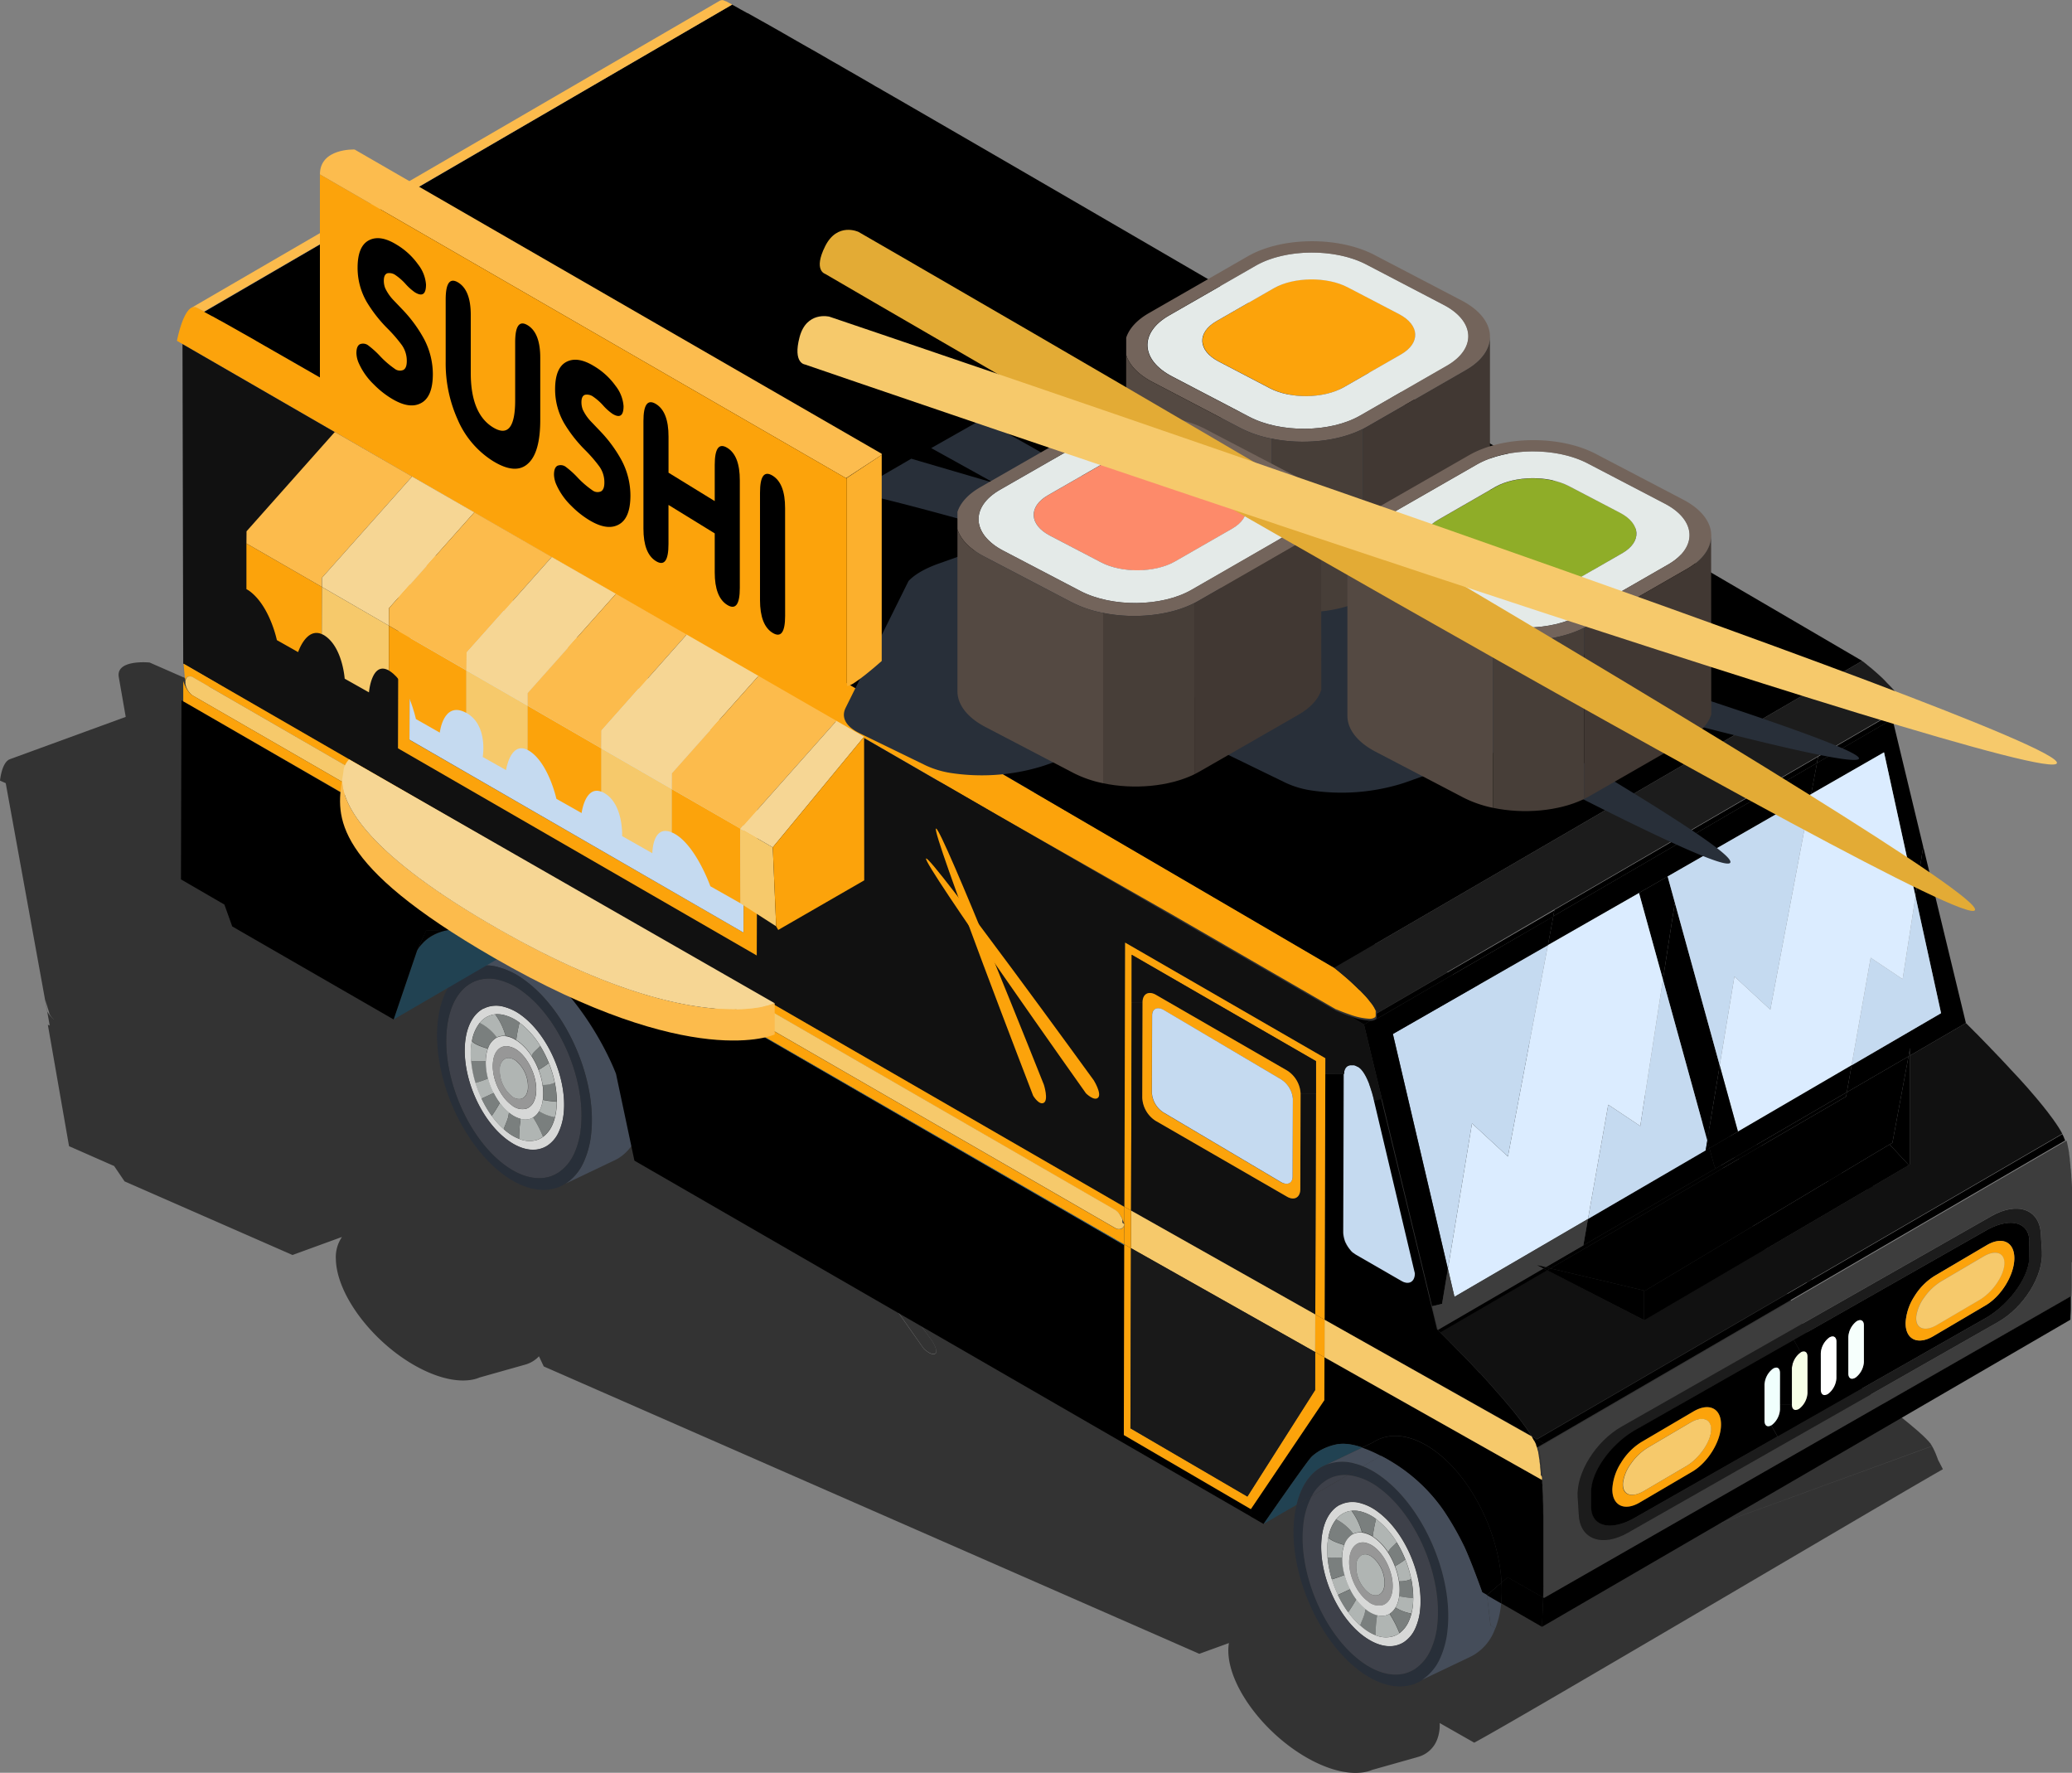 <svg xmlns="http://www.w3.org/2000/svg" viewBox="0 0 597.22 510.92"><rect x="0" y="0" width="597.22" height="510.92" fill="#808080" stroke="none"/><defs><style>.cls-1{isolation:isolate;}.cls-2{fill:#333;}.cls-3{fill:#7a7f7e;}.cls-4{fill:#b0b5b3;}.cls-5{fill:#d7d8d7;}.cls-6{fill:#3e414a;}.cls-7{fill:#979797;}.cls-8{fill:#454d5a;}.cls-26,.cls-9{fill:#282f39;}.cls-10{fill:#214252;}.cls-11{fill:#c5daf0;}.cls-12{fill:#dbecff;}.cls-13{fill:#fca30b;}.cls-14{fill:#1c1c1c;}.cls-15{fill:#111;}.cls-16{fill:#3d3d3d;}.cls-17{fill:#f6c96b;}.cls-18{fill:#f6fffc;}.cls-19{fill:#fff;}.cls-20{fill:#f7ffe7;}.cls-21{fill:#f0fffd;}.cls-22{fill:#191919;}.cls-23{fill:#366c86;}.cls-24{fill:#fcbb4c;}.cls-25{fill:#f6d694;}.cls-26{mix-blend-mode:soft-light;}.cls-27{fill:#e4eae8;}.cls-28{fill:#73645b;}.cls-29{fill:#544942;}.cls-30{fill:#473e38;}.cls-31{fill:#413833;}.cls-32{fill:#fd8a6a;}.cls-33{fill:#8fad28;}.cls-34{fill:#e3ab35;}.cls-35{fill:#fcbc4e;}.cls-36{fill:#fcb02d;}</style></defs><title>Carrito</title><g class="cls-1"><g id="Layer_1" data-name="Layer 1"><path class="cls-2" d="M426.46,553.24c12.9-6.86,121.33-71.05,135.08-78.8,0-.09-1.4-2.7-1.43-2.79a2,2,0,0,0-.09-.29l-.32-.85-.1-.24a1,1,0,0,0-.07-.19l-.29-.67a1.16,1.16,0,0,0-.12-.25c-.1-.24-.22-.47-.32-.69a0,0,0,0,0,0,0c-.12-.24-.25-.47-.38-.69l-137.2,50h0v0l1.78-.64,135.44-49.4-.4-.55s0,0,0-.06-.24-.3-.38-.45a1.25,1.25,0,0,0-.17-.21l0,0-.31-.34-.29-.3c-.13-.15-.29-.31-.45-.46s-.18-.2-.3-.29c-.24-.25-.54-.52-.83-.78l-.24-.21c-.23-.21-.44-.42-.69-.63l-.42-.36c-.2-.17-.38-.34-.6-.51s-.32-.28-.5-.42-.37-.32-.56-.48-.39-.32-.58-.48l-.55-.45-.65-.52-.47-.39c-.63-.49-1.28-1-2-1.52a4.17,4.17,0,0,0-.34-.26c-.65-.51-1.32-1-2-1.53l-.2-.14-2-1.49-.28-.2-2.07-1.51-.52-.38-.6-.44-.62-.45-.62-.44-.55-.39-1.27-.92-.43-.3c-.23-.17-.47-.34-.72-.5l-.43-.31c-.21-.16-.45-.31-.68-.46l-.4-.3-.66-.46a3.61,3.61,0,0,1-.3-.22c-.45-.29-.85-.57-1.25-.86l-.36-.25-.51-.36c-.14-.08-.26-.18-.42-.29l-.43-.3-.49-.33-.32-.2-2.28-1.56-.76-.52L513.55,417.7c7.14,2.63,11.28,3.86,11.55,3.31s-4.86-3.6-14.1-8.25l-2.62-5.11-12.6-24.55c28.5,7.59,47,12,47.16,10.74S524.19,386,495,376.7l-.58-.44-.07-.06c-.53-.38-1.09-.77-1.65-1.15a.26.26,0,0,0-.1-.07c-.73-.51-1.49-1-2.23-1.46l-.07,0c-.5-.32-1-.62-1.48-.91h0l-1.38-.84-.06,0-.39-.24-.1-.06-.39-.22-.07,0-.37-.22h0l-.35-.19s0,0,0,0l-.27-.17s0,0,0,0l-.19-.11-.06,0a.22.22,0,0,0-.09-.06l-.19-.11-45.35-20.07-1.3-7.29c-.45-2.54-3.55-5.27-9.1-7.52l-26.14-10.59c-8.46-3.42-20-4.7-28.92-3.55l-1-.45-3.73-20.9c-.45-2.54-3.56-5.27-9.11-7.53L334,281.72c-10.73-4.34-26.57-5.29-35.4-2.12l-10.36,3.72c-34.44-15.19-67.63-29.8-94-41.36l-2.62-1.15-.72-.31c-.54-.25-1.09-.48-1.62-.72l-1.29-.55-1.27-.56-1.07-.46-4.82-2.11-.47-.2-1.56-.69c-.4-.17-.79-.34-1.18-.52l-1.21-.52c-.28-.13-.55-.25-.82-.36l-1.46-.64-1.67-.73-1-.46c-.24-.09-.48-.2-.71-.3l-1.61-.69-.41-.19-1.63-.7a4.36,4.36,0,0,0-.4-.17l-3.82-1.68c-.12,0-.22-.1-.36-.15l-1.43-.63a3.79,3.79,0,0,0-.4-.17l-1.39-.61a2.44,2.44,0,0,1-.34-.15l-1.61-.69h0c-1.07-.47-2.1-.92-3.08-1.33l-.24-.11-1.19-.51-.22-.09L150,222.7a.3.3,0,0,0-.1,0l-1-.45-.18-.08-.94-.39-.08,0-1.85-.77h0l-.5-.21s-.12,0-.16-.07l-.22-.09-.42-.17-.22-.09-.36-.14a1.43,1.43,0,0,1-.16-.08l-.38-.14-.06,0h-.06l-.34-.13-.32-.11a2.13,2.13,0,0,0-.52,0h-.06a2.29,2.29,0,0,0-.43.1h0L61.07,249.13l-16.4-7.19s-9.81-1-8.89,4.21l2,11.46L4.58,269.73l-.17.07c-2.34.84-2.83,5.89-2.87,6.18l1.65.73,12.35,68,.33,1.85-.54-.23,6.11,35,13,5.72,3,4.42,48.41,21.22,14.26-5.2a10.35,10.35,0,0,0-1.76,6.5c.27,10.41,11,24.37,23.92,31.19,5.81,3.06,11.09,4.16,15.13,3.49a10.28,10.28,0,0,0,2.39-.68l12.66-3.57.61-.17a8.74,8.74,0,0,0,3.83-2.36l1.38,2.92,185.08,81.12,3.87,1.7,8.54-3.1a12.76,12.76,0,0,0-.17,2.55c.26,10.41,11,24.37,23.92,31.2,5.81,3.06,11.09,4.15,15.13,3.49a9.85,9.85,0,0,0,2.39-.68l12.66-3.57.6-.18a8.22,8.22,0,0,0,5.48-5,11.44,11.44,0,0,0,.74-4.62c0-.05,0-.09,0-.14ZM17.06,344.8a7.72,7.72,0,0,1-1.13-1.15.75.75,0,0,0-.1-.11,9.94,9.94,0,0,1-.65-1l-.6-3.38,1,3.23.07.2.05.19v.07c0,.09.05.18.09.29a2.29,2.29,0,0,0,.14.29,2.9,2.9,0,0,0,.21.35,5.54,5.54,0,0,0,.94,1ZM228.15,307l9.52,2.78c3.11,1.3,6.39,2.71,9.86,4.22l-13.06,4.69-17.9-7.6Zm-16.8,5.78,22.87,6-2.48.89c-3.23,1.15-5.08,2.7-5.59,4.42h0l.22,1.22c-9.94-2.49-17.09-4.2-21.91-5.31l-.79-4.43Zm-4.9,52.7c-4.21-1.62-5.75-3.5-4.79-5.22l2-3.67,1-1.74c2.53-1.26,5.46-3.08,5.46-3.08l-.91-5.07,4.34-7.79,1.27-2.27h0c1.45-1.14,4.12-2.15,7.92-2.86l5-.94,4.69,26.28c.45,2.54,3.55,5.27,9.11,7.52l20.16,8.16-1.82.34c-.52.1-1.06.18-1.61.27a70.67,70.67,0,0,1-10.24.75A80.67,80.67,0,0,1,233.44,375a41.2,41.2,0,0,1-7.17-1.9ZM286,441.18c-.94.72-3.57-1.07-3.57-1.07s-15.69-14-30-27c9.21,12.52,17.93,24.61,17.93,24.61s1.85,3,.63,3.5-3.26-1.59-3.26-1.59-13.42-19-24-34.48c-8.36-7.7-14.65-13.68-14.27-13.88s4.48,3.2,10.39,8.17c-5.29-7.82-9.09-13.69-8.65-13.81s7.45,8.88,15.3,19.45c16.06,13.71,37.65,32.67,37.65,32.67S286.93,440.46,286,441.18Zm75.24-55.85c-.52.1-1.06.19-1.61.27a80.3,80.3,0,0,1-24.8-.45,40.91,40.91,0,0,1-7.17-1.9l-17.14-6.56,18.22-6.54c3.22-1.16,5.06-2.71,5.56-4.42l-.61-3.41-2.13-12a50.57,50.57,0,0,0,7.13-.54l3.83,21.46c.45,2.54,3.55,5.26,9.1,7.52l14.07,5.7Zm82.7-10.08c5.44,1.55,10.51,3,15.1,4.36,9.34,2.74,16.76,5,21.67,6.7l1.66.57c3.51,1.25,5.29,2.08,5,2.39s-3.48,0-8.67-1l-2.12-.41c-6.12-1.23-14.65-3.13-24.89-5.52l-8.93-2.1a5,5,0,0,0,1.68-2.33ZM411.5,392l.27-.06c.48-.14,1-.27,1.39-.44l6.54-2.35,5.82,2.67c6.83,3.16,12.73,6,17.4,8.26l1.37.68c2.54,1.27,4.67,2.38,6.34,3.3,3.11,1.72,4.66,2.83,4.2,3.13s-3.27-.38-7.75-1.85c-2.2-.72-4.83-1.64-7.84-2.73l-1.62-.59c-5.49-2-12.11-4.54-19.6-7.46Z" transform="translate(-1.54 -51)"/><path class="cls-2" d="M420.18,516.49c0-.06-.11-.12-.16-.19l.14.14S420.18,516.48,420.18,516.49Z" transform="translate(-1.54 -51)"/><path class="cls-2" d="M361.27,430.14v0s0,0,0-.07a.55.55,0,0,1-.06-.1s0,0,.05.08a.12.12,0,0,1,0,0S361.25,430.14,361.27,430.14Z" transform="translate(-1.54 -51)"/><path class="cls-2" d="M361.35,430.63a.17.17,0,0,0,0-.1s0,0,0,0,0,0,0,.05h0v0s0,0,0,.05h0a0,0,0,0,1,0,0,.07.07,0,0,0,0,0s0,0,0,0A.42.42,0,0,0,361.35,430.63Z" transform="translate(-1.54 -51)"/><path class="cls-2" d="M361.32,430.83a.07.07,0,0,0,0,0l0,0A0,0,0,0,0,361.32,430.83Z" transform="translate(-1.54 -51)"/><path class="cls-2" d="M355.48,439.48h0Z" transform="translate(-1.54 -51)"/><path class="cls-2" d="M357.49,440v0l-.2-.08A.6.6,0,0,0,357.49,440Z" transform="translate(-1.54 -51)"/><path class="cls-2" d="M297.73,466.36a.79.79,0,0,1-.1-.15s.08,0,.08,0Z" transform="translate(-1.54 -51)"/><path class="cls-2" d="M296.12,464.4a4.5,4.5,0,0,1,.45.43.71.71,0,0,1,.14.17Z" transform="translate(-1.54 -51)"/><path class="cls-2" d="M362.12,475.82h0s0,0,0,0S362.1,475.81,362.12,475.82Z" transform="translate(-1.54 -51)"/><path class="cls-2" d="M363.18,476.47a.56.56,0,0,0,.17.1l-.17-.09-.2-.1Z" transform="translate(-1.54 -51)"/><path class="cls-2" d="M421.75,518.84l-.17-.33s0,0,0,0S421.69,518.72,421.75,518.84Z" transform="translate(-1.54 -51)"/><path class="cls-2" d="M8.13,270.76l1,.41-1.19-.49Z" transform="translate(-1.54 -51)"/><path class="cls-2" d="M4.91,269.69h.3a1.31,1.31,0,0,0-.33,0Z" transform="translate(-1.54 -51)"/><path class="cls-2" d="M442.92,400.08c-4.67-2.31-10.56-5.11-17.4-8.26l-5.82-2.67-6.54,2.35c-.44.17-.91.31-1.39.44l-.27.06,6.51,2.55c7.49,2.92,14.11,5.45,19.6,7.46l1.62.59c3,1.09,5.64,2,7.84,2.73,4.48,1.47,7.25,2.17,7.75,1.85s-1.09-1.4-4.2-3.13c-1.66-.92-3.79-2-6.34-3.3Z" transform="translate(-1.54 -51)"/><path class="cls-2" d="M459,379.6c-4.59-1.35-9.66-2.81-15.1-4.36l.47,2.62a5,5,0,0,1-1.68,2.33l8.93,2.1c10.23,2.39,18.76,4.3,24.89,5.52l2.12.41c5.18,1,8.3,1.4,8.67,1s-1.46-1.15-5-2.39l-1.66-.57C475.79,384.63,468.37,382.34,459,379.6Z" transform="translate(-1.54 -51)"/><path class="cls-2" d="M206.45,365.5l19.82,7.59a41.2,41.2,0,0,0,7.17,1.9A80.67,80.67,0,0,0,248,376.18a70.67,70.67,0,0,0,10.24-.75c.55-.08,1.09-.16,1.61-.27l1.82-.34-20.16-8.16c-5.55-2.26-8.65-5-9.11-7.52l-4.69-26.28-5,.94c-3.8.71-6.47,1.72-7.92,2.86h0l-1.27,2.27-4.34,7.79.91,5.07s-2.92,1.82-5.46,3.08l-1,1.74-2,3.67C200.7,362,202.24,363.88,206.45,365.5Z" transform="translate(-1.54 -51)"/><path class="cls-2" d="M203.68,315.59l.79,4.43c4.81,1.11,12,2.82,21.91,5.31l-.22-1.22h0c.51-1.71,2.36-3.26,5.59-4.42l2.48-.89-22.87-6Z" transform="translate(-1.54 -51)"/><path class="cls-2" d="M331.55,350.35l2.13,12,.61,3.41c-.51,1.7-2.34,3.26-5.56,4.42l-18.22,6.54,17.14,6.56a40.91,40.91,0,0,0,7.17,1.9,80.3,80.3,0,0,0,24.8.45c.55-.08,1.08-.17,1.61-.27l4.45-.84-14.07-5.7c-5.55-2.25-8.65-5-9.1-7.52l-3.83-21.46A50.57,50.57,0,0,1,331.55,350.35Z" transform="translate(-1.54 -51)"/><path class="cls-2" d="M234.47,318.7,247.53,314c-3.47-1.51-6.75-2.93-9.86-4.22L228.15,307l-11.58,4.09Z" transform="translate(-1.54 -51)"/><path class="cls-2" d="M246.49,405c-7.85-10.57-14.75-19.6-15.3-19.45s3.36,6,8.65,13.81c-5.92-5-10.1-8.34-10.39-8.17s5.91,6.18,14.27,13.88c10.58,15.46,24,34.48,24,34.48s2,2.09,3.26,1.59-.63-3.5-.63-3.5-8.72-12.08-17.93-24.61c14.3,13,30,27,30,27s2.63,1.78,3.57,1.07-1.84-3.48-1.84-3.48S262.55,418.74,246.49,405Z" transform="translate(-1.54 -51)"/><path class="cls-2" d="M450.62,404.06c-1.66-.92-3.79-2-6.34-3.3l-1.37-.68c-4.67-2.31-10.56-5.11-17.4-8.26l-5.82-2.67-6.54,2.35c-.44.17-.91.31-1.39.44l-.27.06,6.51,2.55c7.49,2.92,14.11,5.45,19.6,7.46l1.62.59c3,1.09,5.64,2,7.84,2.73,4.48,1.47,7.25,2.17,7.75,1.85S453.73,405.79,450.62,404.06Z" transform="translate(-1.54 -51)"/><path class="cls-2" d="M482.36,386.88l-1.66-.57c-4.91-1.68-12.33-4-21.67-6.7-4.59-1.35-9.66-2.81-15.1-4.36l.47,2.62a5,5,0,0,1-1.68,2.33l8.93,2.1c10.23,2.39,18.76,4.3,24.89,5.52l2.12.41c5.18,1,8.3,1.4,8.67,1S485.86,388.13,482.36,386.88Z" transform="translate(-1.54 -51)"/><path class="cls-2" d="M233.44,375A80.67,80.67,0,0,0,248,376.18a70.67,70.67,0,0,0,10.24-.75c.55-.08,1.09-.16,1.61-.27l1.82-.34-20.16-8.16c-5.55-2.26-8.65-5-9.11-7.52l-4.69-26.28-5,.94c-3.8.71-6.47,1.72-7.92,2.86h0l-1.27,2.27-4.34,7.79.91,5.07s-2.92,1.82-5.46,3.08l-1,1.74-2,3.67c-1,1.72.58,3.6,4.79,5.22l19.82,7.59A41.2,41.2,0,0,0,233.44,375Z" transform="translate(-1.54 -51)"/><path class="cls-2" d="M226.16,324.11h0c.51-1.71,2.36-3.26,5.59-4.42l2.48-.89-22.87-6-7.67,2.8.79,4.43c4.81,1.11,12,2.82,21.91,5.31Z" transform="translate(-1.54 -51)"/><path class="cls-2" d="M342.51,371.27l-3.83-21.46a50.57,50.57,0,0,1-7.13.54l2.13,12,.61,3.41c-.51,1.7-2.34,3.26-5.56,4.42l-18.22,6.54,17.14,6.56a40.91,40.91,0,0,0,7.17,1.9,80.3,80.3,0,0,0,24.8.45c.55-.08,1.08-.17,1.61-.27l4.45-.84-14.07-5.7C346.06,376.53,343,373.8,342.51,371.27Z" transform="translate(-1.54 -51)"/><path class="cls-2" d="M247.53,314c-3.47-1.51-6.75-2.93-9.86-4.22L228.15,307l-11.58,4.09,17.9,7.6Z" transform="translate(-1.54 -51)"/><g id="_Group_" data-name="&lt;Group&gt;"><path class="cls-3" d="M138.55,363.12a30.71,30.71,0,0,1-1.25-6.33h.11c.83,0,2.85.13,4.15,0a17.47,17.47,0,0,0,.68,5A32.88,32.88,0,0,1,138.55,363.12Z" transform="translate(-1.54 -51)"/><path class="cls-4" d="M140.33,367.63a32.91,32.91,0,0,1-1.78-4.52,32.88,32.88,0,0,0,3.69-1.29,19.66,19.66,0,0,0,1.62,4.17C142.87,366.45,141.06,367.32,140.33,367.63Z" transform="translate(-1.54 -51)"/><path class="cls-5" d="M149,369.48a4.73,4.73,0,0,0,4.24,1.05,2.85,2.85,0,0,0,.74-.35,4,4,0,0,0,1.46-1.74,6.86,6.86,0,0,0,.62-2.33c.47-4.36-2-9.92-5.38-12.43a6.46,6.46,0,0,0-2.12-1,3.57,3.57,0,0,0-2.4.1l-.23.11,0,0c-1.21.64-2.06,2.08-2.28,4.19C143.14,361.41,145.55,367,149,369.48Zm-7.43-12.69a10.38,10.38,0,0,1,.07-1.19,9.87,9.87,0,0,1,.53-2.36,5.46,5.46,0,0,1,2.5-3.18h0l.05,0,.26-.13a4.43,4.43,0,0,1,2.27-.3,4.76,4.76,0,0,1,.88.18,7.66,7.66,0,0,1,2.18,1,7.37,7.37,0,0,1,.62.41,15.68,15.68,0,0,1,3.89,4.28,20.46,20.46,0,0,1,1.95,3.9,19.74,19.74,0,0,1,1.15,4.35,14.71,14.71,0,0,1,.11,3.89,3.49,3.49,0,0,1-.06.42,9.09,9.09,0,0,1-.74,2.66,3.86,3.86,0,0,1-.34.6,4.8,4.8,0,0,1-1.59,1.69l-.14.08a6.37,6.37,0,0,1-.85.39,4.92,4.92,0,0,1-2.73,0,8.7,8.7,0,0,1-2.88-1.42c-.12-.09-.26-.19-.39-.3a14.73,14.73,0,0,1-2.73-2.86,16.64,16.64,0,0,1-1.76-2.85h0a19.66,19.66,0,0,1-1.62-4.17A17.47,17.47,0,0,1,141.56,356.79Z" transform="translate(-1.54 -51)"/><path class="cls-5" d="M151.74,343.54c7.85,5.71,13.34,18.41,12.28,28.37a17,17,0,0,1-1.39,5.31,9.22,9.22,0,0,1-3.33,4,7.33,7.33,0,0,1-1.69.79c-2.77.92-6.18.18-9.7-2.38-7.85-5.71-13.33-18.4-12.28-28.36.51-4.82,2.47-8.1,5.23-9.57l.07,0,.55-.25a8.16,8.16,0,0,1,5.44-.24A14.63,14.63,0,0,1,151.74,343.54Zm-4.62.07a8,8,0,0,0-2.84-.29,6.29,6.29,0,0,0-1.86.48l-.47.24-.05,0a6.86,6.86,0,0,0-2.08,1.75,11.49,11.49,0,0,0-2.27,5.31c-.08.44-.14.9-.2,1.37a23.84,23.84,0,0,0,0,4.29,30.71,30.71,0,0,0,1.25,6.33,32.91,32.91,0,0,0,1.78,4.52v0a30,30,0,0,0,2.94,5,22.72,22.72,0,0,0,3.45,3.82,13.81,13.81,0,0,0,1.2,1,13.33,13.33,0,0,0,3.25,1.81,7.62,7.62,0,0,0,5.14.29,7.89,7.89,0,0,0,1.46-.72l.33-.23a8.4,8.4,0,0,0,2.56-3.26,12.82,12.82,0,0,0,.8-2.33,14.38,14.38,0,0,0,.41-2.33c.08-.69.11-1.41.13-2.13a27.27,27.27,0,0,0-.57-5.46,33.1,33.1,0,0,0-4.18-10.58,23.9,23.9,0,0,0-6-6.75A12.14,12.14,0,0,0,147.12,343.62Z" transform="translate(-1.54 -51)"/><path class="cls-3" d="M144.7,350h0a5.46,5.46,0,0,0-2.5,3.18c-1.56-.43-3.88-1.27-4.51-2.09h-.11a11.49,11.49,0,0,1,2.27-5.31,14.11,14.11,0,0,1,4.94,4.2Z" transform="translate(-1.54 -51)"/><path class="cls-4" d="M144.75,350a14.11,14.11,0,0,0-4.94-4.2,6.86,6.86,0,0,1,2.08-1.75l.05,0,.47-.24a6.29,6.29,0,0,1,1.86-.48,19,19,0,0,1,3,6.22v0a4.43,4.43,0,0,0-2.27.3Z" transform="translate(-1.54 -51)"/><path class="cls-4" d="M148.35,371.71l-.16.21c-.11,1.57-1,3.06-1.46,4.51a22.72,22.72,0,0,1-3.45-3.82,44.2,44.2,0,0,0,2.36-3.77A14.73,14.73,0,0,0,148.35,371.71Z" transform="translate(-1.54 -51)"/><path class="cls-3" d="M143.27,372.61a30,30,0,0,1-2.94-5v0c.72-.32,2.54-1.18,3.53-1.64h0a16.64,16.64,0,0,0,1.76,2.85A44.2,44.2,0,0,1,143.27,372.61Z" transform="translate(-1.54 -51)"/><path class="cls-4" d="M137.64,351.15c.63.83,3,1.67,4.51,2.09a9.87,9.87,0,0,0-.53,2.36,10.38,10.38,0,0,0-.07,1.19c-1.3.12-3.32,0-4.15,0h-.11a23.84,23.84,0,0,1,0-4.29c.06-.46.11-.93.2-1.37Z" transform="translate(-1.54 -51)"/><path class="cls-6" d="M152.31,336.83c10.66,7.89,18.14,25.45,16.67,39.24a23.29,23.29,0,0,1-1.91,7.35,13.07,13.07,0,0,1-4.54,5.5,11.55,11.55,0,0,1-2.31,1.12c-3.77,1.23-8.41.25-13.2-3.29-10.67-7.89-18.14-25.45-16.67-39.25.71-6.68,3.37-11.23,7.16-13.25l.08-.06.73-.35a11,11,0,0,1,7.43-.32A19.13,19.13,0,0,1,152.31,336.83ZM164,371.92c1.06-10-4.43-22.67-12.28-28.37a14.63,14.63,0,0,0-4.83-2.39,8.16,8.16,0,0,0-5.44.24l-.55.25-.07,0c-2.76,1.47-4.72,4.75-5.23,9.57-1.05,10,4.43,22.65,12.28,28.36,3.53,2.56,6.94,3.3,9.7,2.38a7.33,7.33,0,0,0,1.69-.79,9.22,9.22,0,0,0,3.33-4A17,17,0,0,0,164,371.92Z" transform="translate(-1.54 -51)"/><path class="cls-3" d="M161.43,363a27.27,27.27,0,0,1,.57,5.46,26.31,26.31,0,0,1-4-.52,3.49,3.49,0,0,0,.06-.42,14.71,14.71,0,0,0-.11-3.89A7.74,7.74,0,0,0,161.43,363Z" transform="translate(-1.54 -51)"/><path class="cls-4" d="M159.72,357.38a32.27,32.27,0,0,1,1.71,5.66,7.74,7.74,0,0,1-3.48.64,19.74,19.74,0,0,0-1.15-4.35A25.85,25.85,0,0,0,159.72,357.38Z" transform="translate(-1.54 -51)"/><path class="cls-3" d="M157.95,378.33a31.31,31.31,0,0,0-2.75-5.32l.14-.08a4.8,4.8,0,0,0,1.59-1.69,12.27,12.27,0,0,0,4.47,1.71h.07a12.82,12.82,0,0,1-.8,2.33,8.4,8.4,0,0,1-2.56,3.26Z" transform="translate(-1.54 -51)"/><path class="cls-3" d="M157.13,352.52l.11-.07a32.17,32.17,0,0,1,2.47,4.92,25.85,25.85,0,0,1-2.93,1.94,20.46,20.46,0,0,0-1.95-3.9C154.73,354.52,156.47,353.42,157.13,352.52Z" transform="translate(-1.54 -51)"/><path class="cls-4" d="M157.26,370.63A9.09,9.09,0,0,0,158,368a26.31,26.31,0,0,0,4,.52c0,.72-.05,1.44-.13,2.13a14.38,14.38,0,0,1-.41,2.33h-.07a12.27,12.27,0,0,1-4.47-1.71A3.86,3.86,0,0,0,157.26,370.63Z" transform="translate(-1.54 -51)"/><path class="cls-4" d="M151.62,373.43a4.92,4.92,0,0,0,2.73,0,6.37,6.37,0,0,0,.85-.39,31.31,31.31,0,0,1,2.75,5.32l.15.22-.33.23a7.89,7.89,0,0,1-1.46.72,7.62,7.62,0,0,1-5.14-.29A37,37,0,0,1,151.62,373.43Z" transform="translate(-1.54 -51)"/><path class="cls-4" d="M157.13,352.52c-.67.89-2.4,2-2.29,2.9a15.68,15.68,0,0,0-3.89-4.28,7.37,7.37,0,0,0-.62-.41,43.53,43.53,0,0,1,.95-5,23.9,23.9,0,0,1,6,6.75Z" transform="translate(-1.54 -51)"/><path class="cls-4" d="M147.1,356.14h0l.15-.07a2.38,2.38,0,0,1,1.55-.07,4.11,4.11,0,0,1,1.38.68,9.74,9.74,0,0,1,3.51,8.1,5,5,0,0,1-.4,1.51,2.84,2.84,0,0,1-.95,1.13,3.87,3.87,0,0,1-.48.24,3.16,3.16,0,0,1-2.77-.69,9.72,9.72,0,0,1-3.51-8.1A3.25,3.25,0,0,1,147.1,356.14Z" transform="translate(-1.54 -51)"/><path class="cls-3" d="M146.73,376.43c.46-1.45,1.35-2.95,1.46-4.51l.16-.21c.13.11.26.21.39.3a8.7,8.7,0,0,0,2.88,1.42,37,37,0,0,0-.45,5.78,13.33,13.33,0,0,1-3.25-1.81A13.81,13.81,0,0,1,146.73,376.43Z" transform="translate(-1.54 -51)"/><path class="cls-3" d="M147.28,349.55a19,19,0,0,0-3-6.22,8,8,0,0,1,2.84.29,12.14,12.14,0,0,1,4.17,2.09,43.53,43.53,0,0,0-.95,5,7.66,7.66,0,0,0-2.18-1,4.76,4.76,0,0,0-.88-.18Z" transform="translate(-1.54 -51)"/><path class="cls-7" d="M148.82,356a2.38,2.38,0,0,0-1.55.07l-.15.07h0a3.25,3.25,0,0,0-1.49,2.72,9.72,9.72,0,0,0,3.51,8.1,3.16,3.16,0,0,0,2.77.69,3.87,3.87,0,0,0,.48-.24,2.84,2.84,0,0,0,.95-1.13,5,5,0,0,0,.4-1.51,9.74,9.74,0,0,0-3.51-8.1A4.11,4.11,0,0,0,148.82,356Zm.17,13.49c-3.44-2.48-5.85-8.06-5.38-12.43.22-2.12,1.07-3.55,2.28-4.19l0,0,.23-.11a3.57,3.57,0,0,1,2.4-.1,6.46,6.46,0,0,1,2.12,1c3.43,2.51,5.85,8.07,5.38,12.43a6.86,6.86,0,0,1-.62,2.33,4,4,0,0,1-1.46,1.74,2.85,2.85,0,0,1-.74.35A4.73,4.73,0,0,1,149,369.48Z" transform="translate(-1.54 -51)"/><path class="cls-8" d="M145.29,329.77a12.7,12.7,0,0,0-8.46.38l13.5-6.46a11.29,11.29,0,0,1,2.9-1.39h0c4.31-1.34,9.54-.21,15,3.75,12.21,8.89,20.77,28.67,19.12,44.16-.8,7.57-3.9,12.72-8.26,15l-.67.32-13.85,6.6a14.35,14.35,0,0,0,5.2-6.16,26.1,26.1,0,0,0,2.18-8.26c1.65-15.51-6.91-35.29-19.12-44.17A22.1,22.1,0,0,0,145.29,329.77Z" transform="translate(-1.54 -51)"/><path class="cls-9" d="M146.84,389.66c-12.21-8.9-20.77-28.65-19.12-44.17.79-7.5,3.82-12.62,8.13-14.91l.11-.06.85-.38a12.7,12.7,0,0,1,8.46-.38,22.1,22.1,0,0,1,7.53,3.75c12.21,8.88,20.77,28.66,19.12,44.17a26.1,26.1,0,0,1-2.18,8.26,14.35,14.35,0,0,1-5.2,6.16,10.57,10.57,0,0,1-2.62,1.25C157.62,394.76,152.32,393.65,146.84,389.66Zm-16.5-42.15c-1.47,13.8,6,31.36,16.67,39.25,4.79,3.54,9.43,4.51,13.2,3.29a11.55,11.55,0,0,0,2.31-1.12,13.07,13.07,0,0,0,4.54-5.5,23.29,23.29,0,0,0,1.91-7.35c1.47-13.79-6-31.35-16.67-39.24a19.13,19.13,0,0,0-6.57-3.31,11,11,0,0,0-7.43.32l-.73.35-.08.06C133.71,336.28,131.05,340.83,130.34,347.51Z" transform="translate(-1.54 -51)"/></g><g id="_Group_2" data-name="&lt;Group&gt;"><path class="cls-4" d="M397.83,494.21l-.62-.43a45.23,45.23,0,0,1,.95-5,24.19,24.19,0,0,1,6,6.75l-.12.08c-.68.89-2.4,2-2.28,2.9A15.64,15.64,0,0,0,397.83,494.21Z" transform="translate(-1.54 -51)"/><path class="cls-3" d="M394.79,520.46a14.74,14.74,0,0,1-1.2-1c.46-1.47,1.36-2.94,1.47-4.53l.15-.2.39.29a8.54,8.54,0,0,0,2.89,1.43,34.86,34.86,0,0,0-.45,5.78A13.08,13.08,0,0,1,394.79,520.46Z" transform="translate(-1.54 -51)"/><path d="M446,519.85l-11.78-6.79a37.44,37.44,0,0,0,.12-6l1.76-1.51,10.21,5.82c0,.62,0,1.2-.05,1.78v.14c-.11,3.15-.21,5.42-.25,6.25Z" transform="translate(-1.54 -51)"/><path class="cls-9" d="M390,476.12a10.35,10.35,0,0,0-4.82.78l-.73.36-.08.06a11.79,11.79,0,0,0-4.7,4.82l-4.41,2.58c1.28-5.44,3.93-9.19,7.47-11.07l.12-.06.85-.39a12.66,12.66,0,0,1,8.45-.37,15.49,15.49,0,0,1,2.25.75L390,476.12Z" transform="translate(-1.54 -51)"/><path class="cls-4" d="M404.81,506.73a19.7,19.7,0,0,0-1.16-4.35,26,26,0,0,0,2.94-1.93,32.82,32.82,0,0,1,1.7,5.65A7.42,7.42,0,0,1,404.81,506.73Z" transform="translate(-1.54 -51)"/><path class="cls-4" d="M385.41,506.18a36.67,36.67,0,0,0,3.69-1.29A20.3,20.3,0,0,0,390.7,509c-1,.47-2.79,1.33-3.52,1.64A34.84,34.84,0,0,1,385.41,506.18Z" transform="translate(-1.54 -51)"/><path class="cls-5" d="M388.75,487.13a7,7,0,0,0-2.09,1.74,11.59,11.59,0,0,0-2.26,5.32c-.08.44-.14.89-.2,1.35a22.83,22.83,0,0,0,0,4.32,30.62,30.62,0,0,0,1.24,6.32,34.84,34.84,0,0,0,1.78,4.51v0a31.4,31.4,0,0,0,2.94,4.95,23.52,23.52,0,0,0,3.46,3.83,14.74,14.74,0,0,0,1.2,1,13.08,13.08,0,0,0,3.25,1.82,7.61,7.61,0,0,0,5.13.27,7.07,7.07,0,0,0,1.47-.71l.33-.23a8.45,8.45,0,0,0,2.55-3.25,12.75,12.75,0,0,0,.82-2.34,14.26,14.26,0,0,0,.41-2.32c.08-.7.09-1.41.11-2.13a27.94,27.94,0,0,0-.56-5.47,32.82,32.82,0,0,0-1.7-5.65,33.85,33.85,0,0,0-2.47-4.94,24.19,24.19,0,0,0-6-6.75,12.39,12.39,0,0,0-4.17-2.09,7.73,7.73,0,0,0-2.85-.27,6.4,6.4,0,0,0-1.85.46l-.49.25Zm6,35.54c-7.86-5.71-13.35-18.4-12.29-28.36.5-4.82,2.46-8.11,5.22-9.58l.08,0,.54-.25a8.22,8.22,0,0,1,5.44-.23,14.49,14.49,0,0,1,4.83,2.4c7.85,5.71,13.35,18.4,12.28,28.36a17,17,0,0,1-1.39,5.32,9.24,9.24,0,0,1-3.33,4,7.18,7.18,0,0,1-1.71.79C401.7,526,398.29,525.22,394.77,522.67Z" transform="translate(-1.54 -51)"/><path class="cls-3" d="M384.27,499.84c.83,0,2.86.14,4.16,0a17.08,17.08,0,0,0,.67,5,36.67,36.67,0,0,1-3.69,1.29,30.62,30.62,0,0,1-1.24-6.32Z" transform="translate(-1.54 -51)"/><path class="cls-3" d="M386.66,488.88a14.36,14.36,0,0,1,4.95,4.2l-.05,0,0,0a5.4,5.4,0,0,0-2.5,3.17c-1.54-.43-3.89-1.25-4.53-2.09h-.09A11.59,11.59,0,0,1,386.66,488.88Z" transform="translate(-1.54 -51)"/><path class="cls-3" d="M394.15,492.61a19,19,0,0,0-3-6.21,7.73,7.73,0,0,1,2.85.27,12.39,12.39,0,0,1,4.17,2.09,45.23,45.23,0,0,0-.95,5,7.92,7.92,0,0,0-2.18-.95,5.52,5.52,0,0,0-.87-.19Z" transform="translate(-1.54 -51)"/><path class="cls-10" d="M131.57,318.95a17.18,17.18,0,0,1,1.76-.1c4,0,9.26,1.29,16,5.13.25.14.48.27.72.43L115,344.81l6.71-19.71a.71.71,0,0,1,.08-.17s0,0,0,0a3.73,3.73,0,0,1,.19-.33s0,0,0,0a0,0,0,0,1,0,0,11.41,11.41,0,0,1,1.29-1.64,1,1,0,0,1,.12-.14,11.82,11.82,0,0,1,2.5-2A13.74,13.74,0,0,1,131.57,318.95Z" transform="translate(-1.54 -51)"/><path class="cls-7" d="M392.47,501.93A9.68,9.68,0,0,0,396,510a3.13,3.13,0,0,0,2.76.7,3.53,3.53,0,0,0,.48-.23,2.87,2.87,0,0,0,1-1.14,5.42,5.42,0,0,0,.4-1.51,9.73,9.73,0,0,0-3.52-8.08,4,4,0,0,0-1.37-.69,2.31,2.31,0,0,0-1.54.08l-.15.06,0,0A3.28,3.28,0,0,0,392.47,501.93Zm3.38,10.6c-3.44-2.47-5.86-8.07-5.38-12.42.22-2.13,1.07-3.56,2.29-4.2l0,0,.23-.12a3.75,3.75,0,0,1,2.4-.09,6.66,6.66,0,0,1,2.13,1.06c3.42,2.5,5.84,8.07,5.37,12.42a7,7,0,0,1-.61,2.32,4.06,4.06,0,0,1-1.47,1.76,3,3,0,0,1-.74.35A4.74,4.74,0,0,1,395.85,512.53Z" transform="translate(-1.54 -51)"/><path d="M446.3,511.41l-10.21-5.82-1.76,1.51c-.77-14.24-8.61-30.24-19.25-38-5.43-3.95-10.68-5.09-15-3.75h0a11.79,11.79,0,0,0-2.9,1.39l-3,1.43c-4-1.37-6.36-1.16-7.91-.79a16.64,16.64,0,0,0-4.53,1.83,1.77,1.77,0,0,1-.23.16c-.17.11-.35.23-.52.33l-.25.19-.47.35-.21.18a6.77,6.77,0,0,0-.58.54c-1.53,1.61-13.12,18.36-13.73,19.25l-3.72-2.15,0-2.13.89-1.32,20.29-30.08,0-12.36L446,477.53c0,.16,0,.31,0,.46s0,.58.08.89,0,.33,0,.5a2.34,2.34,0,0,1,0,.35c.06.85.1,1.7.14,2.59a2.83,2.83,0,0,1,0,.39c0,.79.06,1.61.09,2.42a2.47,2.47,0,0,0,0,.42V486c0,.7,0,1.41.06,2.13v.39c0,.85,0,1.72,0,2.57v.74c0,.68,0,1.33,0,2v3.68c0,.5,0,1,0,1.49v.85c0,.35,0,.68,0,1s0,.62,0,.93v.91c0,.31,0,.62,0,.93s0,.66,0,1c0,.52,0,1,0,1.57,0,.23,0,.44,0,.68s0,.68,0,1a5.82,5.82,0,0,1,0,.6c0,.33,0,.68,0,1v.34C446.34,510.33,446.32,510.87,446.3,511.41Z" transform="translate(-1.54 -51)"/><path class="cls-6" d="M385.17,476.9a10.35,10.35,0,0,1,4.82-.78l-10.33,6a11.79,11.79,0,0,1,4.7-4.82l.08-.06Z" transform="translate(-1.54 -51)"/><path class="cls-10" d="M386.3,467.38c1.55-.37,3.95-.58,7.91.79l-10.52,5-.85.39-.12.06c-3.54,1.88-6.19,5.63-7.47,11.07l-9.47,5.49c.61-.89,12.21-17.64,13.73-19.25a6.77,6.77,0,0,1,.58-.54l.21-.18.47-.35.25-.19c.17-.1.34-.21.52-.33a1.77,1.77,0,0,0,.23-.16A16.64,16.64,0,0,1,386.3,467.38Z" transform="translate(-1.54 -51)"/><path class="cls-3" d="M387.18,510.69c.74-.31,2.55-1.18,3.52-1.64h0a16.67,16.67,0,0,0,1.76,2.86,40.71,40.71,0,0,1-2.36,3.75,31.4,31.4,0,0,1-2.94-4.95Z" transform="translate(-1.54 -51)"/><path class="cls-3" d="M404.92,510.61a14.44,14.44,0,0,0-.11-3.89,7.42,7.42,0,0,0,3.48-.64,27.94,27.94,0,0,1,.56,5.47,27.91,27.91,0,0,1-4-.52C404.88,510.91,404.91,510.77,404.92,510.61Z" transform="translate(-1.54 -51)"/><path class="cls-3" d="M403.65,502.38a20,20,0,0,0-1.94-3.89c-.11-.91,1.61-2,2.28-2.9l.12-.08a33.85,33.85,0,0,1,2.47,4.94A26,26,0,0,1,403.65,502.38Z" transform="translate(-1.54 -51)"/><path class="cls-8" d="M383.69,473.2l10.52-5a37.64,37.64,0,0,1,5.4,2.38l-5.22,3a15.49,15.49,0,0,0-2.25-.75A12.66,12.66,0,0,0,383.69,473.2Z" transform="translate(-1.54 -51)"/><path class="cls-4" d="M390.13,515.66a40.71,40.71,0,0,0,2.36-3.75,14.57,14.57,0,0,0,2.72,2.86l-.15.2c-.11,1.59-1,3.05-1.47,4.53A23.52,23.52,0,0,1,390.13,515.66Z" transform="translate(-1.54 -51)"/><path class="cls-4" d="M392.47,501.93A3.28,3.28,0,0,1,394,499.2l0,0,.15-.06a2.31,2.31,0,0,1,1.54-.08,4,4,0,0,1,1.37.69,9.73,9.73,0,0,1,3.52,8.08,5.42,5.42,0,0,1-.4,1.51,2.87,2.87,0,0,1-1,1.14,3.53,3.53,0,0,1-.48.23A3.13,3.13,0,0,1,396,510,9.68,9.68,0,0,1,392.47,501.93Z" transform="translate(-1.54 -51)"/><path class="cls-9" d="M392.6,476.59a13.06,13.06,0,0,0-2.59-.46l4.38-2.53a23.59,23.59,0,0,1,5.3,3c12.21,8.88,20.76,28.67,19.11,44.17a25.76,25.76,0,0,1-2.16,8.26,14.32,14.32,0,0,1-5.21,6.17,10,10,0,0,1-2.61,1.25c-4.33,1.4-9.63.3-15.11-3.69-12.21-8.9-20.78-28.67-19.12-44.18a29.27,29.27,0,0,1,.66-3.83l4.41-2.58a22.47,22.47,0,0,0-2.46,8.43c-1.49,13.79,6,31.36,16.66,39.23,4.79,3.54,9.44,4.53,13.21,3.29a10.8,10.8,0,0,0,2.3-1.1,13,13,0,0,0,4.54-5.51,23,23,0,0,0,1.92-7.35c1.47-13.79-6-31.34-16.68-39.23A19.19,19.19,0,0,0,392.6,476.59Z" transform="translate(-1.54 -51)"/><path class="cls-5" d="M390.47,500.11c-.48,4.35,1.94,9.94,5.38,12.42a4.74,4.74,0,0,0,4.24,1.06,3,3,0,0,0,.74-.35,4.06,4.06,0,0,0,1.47-1.76,7,7,0,0,0,.61-2.32c.47-4.35-2-9.92-5.37-12.42a6.66,6.66,0,0,0-2.13-1.06,3.75,3.75,0,0,0-2.4.09l-.23.12,0,0C391.54,496.56,390.69,498,390.47,500.11Zm-2-1.45a9.49,9.49,0,0,1,.54-2.36,5.4,5.4,0,0,1,2.5-3.17l0,0,.05,0,.25-.12a4.56,4.56,0,0,1,2.28-.31,5.52,5.52,0,0,1,.87.19,7.92,7.92,0,0,1,2.18.95l.62.43a15.64,15.64,0,0,1,3.89,4.28,20,20,0,0,1,1.94,3.89,19.7,19.7,0,0,1,1.16,4.35,14.44,14.44,0,0,1,.11,3.89c0,.16,0,.29-.05.43a8.72,8.72,0,0,1-.75,2.65,3.46,3.46,0,0,1-.33.6,5.06,5.06,0,0,1-1.58,1.7l-.14.08a8.74,8.74,0,0,1-.85.38,5,5,0,0,1-2.72,0,8.54,8.54,0,0,1-2.89-1.43l-.39-.29a14.57,14.57,0,0,1-2.72-2.86,16.67,16.67,0,0,1-1.76-2.86h0a20.3,20.3,0,0,1-1.61-4.16,17.08,17.08,0,0,1-.67-5C388.43,499.45,388.44,499.05,388.48,498.66Z" transform="translate(-1.54 -51)"/><path class="cls-4" d="M408.25,516a12.15,12.15,0,0,1-4.47-1.72,3.46,3.46,0,0,0,.33-.6,8.72,8.72,0,0,0,.75-2.65,27.91,27.91,0,0,0,4,.52c0,.72,0,1.43-.11,2.13a14.26,14.26,0,0,1-.41,2.32Z" transform="translate(-1.54 -51)"/><path d="M434.33,507.1l-4.2,3.6-1.37-.79c-.15-.43-2.92-8.22-5.09-13a85.87,85.87,0,0,0-6-10.5,48.91,48.91,0,0,0-14.85-14c-.47-.3-.93-.56-1.38-.82-.64-.39-1.26-.72-1.86-1a37.64,37.64,0,0,0-5.4-2.38l3-1.43a11.79,11.79,0,0,1,2.9-1.39h0c4.29-1.33,9.54-.19,15,3.75C425.72,476.86,433.56,492.86,434.33,507.1Z" transform="translate(-1.54 -51)"/><path class="cls-4" d="M388.43,499.86c-1.3.12-3.33,0-4.16,0l-.1,0a22.83,22.83,0,0,1,0-4.32c.06-.46.12-.91.2-1.35h.09c.64.84,3,1.67,4.53,2.09a9.49,9.49,0,0,0-.54,2.36C388.44,499.05,388.43,499.45,388.43,499.86Z" transform="translate(-1.54 -51)"/><path class="cls-4" d="M391.61,493.07a14.36,14.36,0,0,0-4.95-4.2,7,7,0,0,1,2.09-1.74l0,0,.49-.25a6.4,6.4,0,0,1,1.85-.46,19,19,0,0,1,3,6.21v0a4.56,4.56,0,0,0-2.28.31Z" transform="translate(-1.54 -51)"/><path class="cls-3" d="M402.2,516a5.06,5.06,0,0,0,1.58-1.7,12.15,12.15,0,0,0,4.47,1.72h.08a12.75,12.75,0,0,1-.82,2.34A8.45,8.45,0,0,1,405,521.6l-.15-.21a31.7,31.7,0,0,0-2.75-5.32Z" transform="translate(-1.54 -51)"/><path class="cls-8" d="M430.13,510.69l4.08,2.36c0,.08,0,.14,0,.21a26.52,26.52,0,0,1-1.63,7l-1.39-.75Z" transform="translate(-1.54 -51)"/><path d="M122,324.52c.21-.51,2.3-5.3,2.32-5.32l7.25-.25a13.74,13.74,0,0,0-5.65,1.82,11.82,11.82,0,0,0-2.5,2,1,1,0,0,0-.12.14A11.41,11.41,0,0,0,122,324.5,0,0,0,0,0,122,324.52Z" transform="translate(-1.54 -51)"/><path d="M434.33,507.1a37.44,37.44,0,0,1-.12,6l-4.08-2.36Z" transform="translate(-1.54 -51)"/><path class="cls-6" d="M394.77,522.67c3.52,2.55,6.93,3.29,9.69,2.38a7.18,7.18,0,0,0,1.71-.79,9.24,9.24,0,0,0,3.33-4,17,17,0,0,0,1.39-5.32c1.07-10-4.43-22.65-12.28-28.36a14.49,14.49,0,0,0-4.83-2.4,8.22,8.22,0,0,0-5.44.23l-.54.25-.08,0c-2.76,1.47-4.72,4.76-5.22,9.58C381.42,504.27,386.91,517,394.77,522.67Zm-15.11-40.53,10.33-6h0a13.06,13.06,0,0,1,2.59.46,19.19,19.19,0,0,1,6.56,3.31c10.68,7.89,18.14,25.43,16.68,39.23a23,23,0,0,1-1.92,7.35,13,13,0,0,1-4.54,5.51,10.8,10.8,0,0,1-2.3,1.1c-3.77,1.24-8.42.25-13.21-3.29-10.66-7.87-18.15-25.43-16.66-39.23A22.47,22.47,0,0,1,379.66,482.14Z" transform="translate(-1.54 -51)"/><path d="M53.7,304.44l.14-51.61.52.29,1.39.79,269.84,156-.13,51.67v3l36.62,21.36,0,2.13L184.4,385.5l-5.3-25c-.46-1.22-9.31-24.24-29-36.06-.23-.15-.46-.29-.72-.43-6.75-3.83-12-5.13-16-5.13a17.18,17.18,0,0,0-1.76.1l-7.25.25S122.2,324,122,324.52c0,0,0,0,0,0a3.73,3.73,0,0,0-.19.33s0,0,0,0a.71.71,0,0,0-.08.17L115,344.81,68.48,318l-2.26-6.3Z" transform="translate(-1.54 -51)"/><path class="cls-8" d="M399.68,476.57a23.59,23.59,0,0,0-5.3-3l5.22-3c.6.31,1.22.64,1.86,1,.44.25.91.52,1.38.82a48.91,48.91,0,0,1,14.85,14,85.87,85.87,0,0,1,6,10.5c2.17,4.78,4.93,12.57,5.09,13l1.37.79,1,8.78,1.39.75a14.38,14.38,0,0,1-6.63,8l-.66.33-13.85,6.6a14.32,14.32,0,0,0,5.21-6.17,25.76,25.76,0,0,0,2.16-8.26C420.44,505.24,411.89,485.45,399.68,476.57Z" transform="translate(-1.54 -51)"/><path class="cls-4" d="M403.16,522.55a7.61,7.61,0,0,1-5.13-.27,34.86,34.86,0,0,1,.45-5.78,5,5,0,0,0,2.72,0,8.74,8.74,0,0,0,.85-.38,31.7,31.7,0,0,1,2.75,5.32l.15.21-.33.23A7.07,7.07,0,0,1,403.16,522.55Z" transform="translate(-1.54 -51)"/><polygon points="532.32 314.78 532.11 316.02 446.89 365.55 445.54 365.21 456.39 358.91 494.54 336.74 532.32 314.78"/><polygon points="494.54 336.74 456.39 358.91 456.38 358.87 457.71 351.31 491.64 331.54 492.72 330.92 494.13 336.04 494.54 336.74"/><path d="M547,258.29q-10.88,6.32-21.76,12.63l.35-1.84,25-14.53s0,0,0,0v0a2.48,2.48,0,0,1,.08.39v0a2.38,2.38,0,0,1,0,.39,1,1,0,0,1-.05.33v0a1.26,1.26,0,0,1-.1.25s0,0,0,0l-.08.06a.82.82,0,0,1-.35.33Z" transform="translate(-1.54 -51)"/><path d="M398.37,344.48a.06.06,0,0,0,0,0v0l0,0v0a.08.08,0,0,0,0,0s0-.06,0-.08v0s0,0,0,0v0s0-.06,0-.08V344a.46.46,0,0,0,0-.08v-.29a.15.15,0,0,0,0-.08v-.08s0-.06,0-.08v-.1s0,0,0,0v0s0-.08,0-.11,0-.05,0-.08v0a.07.07,0,0,0,0,0l51.2-29.75-.35,1.84Q423.64,329.94,398,344.83a.34.34,0,0,1,.12-.08l.13-.15,0,0s0,0,0,0l0,0A.07.07,0,0,1,398.37,344.48Z" transform="translate(-1.54 -51)"/><path d="M544.57,267.82l-21,12.05,1.69-9q10.88-6.3,21.76-12.63L555.87,295l-2.22,14.33Z" transform="translate(-1.54 -51)"/><polygon points="482.82 260.39 495.68 307.04 492.1 328.71 479.31 282.32 482.7 260.43 482.82 260.39"/><polygon points="533.69 307.02 559.48 292 552.11 258.33 554.34 244 566.64 294.84 550.54 304.2 550.54 302.01 550.1 304.45 532.32 314.78 533.69 307.02"/><polygon class="cls-11" points="552.11 258.33 559.48 292 533.69 307.02 539.19 276.03 548.41 282.19 552.11 258.33"/><polygon class="cls-12" points="543.04 216.82 552.11 258.33 548.41 282.19 539.19 276.03 533.69 307.02 500.94 326.12 495.68 307.04 499.92 281.43 510.27 290.99 522.01 228.88 543.04 216.82"/><polygon class="cls-11" points="479.31 282.32 492.1 328.71 491.64 331.54 457.71 351.31 463.55 318.38 472.78 324.53 479.31 282.32"/><polygon points="492.1 328.71 492.72 330.92 491.64 331.54 492.1 328.71"/><polygon points="480.67 252.59 482.82 260.39 482.7 260.43 479.31 282.32 472.41 257.33 480.67 252.59"/><path d="M383.34,431.34l.2-70.86,5.18,0L388.58,406a6.47,6.47,0,0,0,.29,1.9h0a.27.27,0,0,0,0,.11c0,.08.06.18.08.25l.11.29c0,.1.06.18.1.27s0,0,0,0,0,0,0,.06.16.29.24.43.06.16.09.21a3.81,3.81,0,0,0,.25.4,2,2,0,0,0,.29.45,3.12,3.12,0,0,0,.27.39,1.32,1.32,0,0,0,.15.18,2.55,2.55,0,0,0,.31.37s0,0,0,.06h0l0,0a1,1,0,0,0,.18.15,1.31,1.31,0,0,0,.21.21,1.34,1.34,0,0,0,.19.18l.08.08,0,0,.06,0,.19.13a.8.8,0,0,0,.15.11.57.57,0,0,0,.17.1l.13.12a.05.05,0,0,1,0,0l13.22,7.62c2.12,1.24,3.85.25,3.85-2.18l-11.8-49.83,2.22-.54,14.47,59.74,1.65,6.83.69.69s.06.06.1.1c.68.68,1.78,1.76,3.13,3.15.83.84,1.74,1.78,2.73,2.79l.06.05,1,1,.23.23c.29.29.58.6.88.91l.23.25.41.43.68.72a0,0,0,0,1,0,0l1.18,1.26.17.17c.31.35.64.7,1,1l.31.33c.16.16.29.33.44.48l.22.24,1.78,2,.35.39,1.64,1.86a1.58,1.58,0,0,1,.27.31l1.76,2c.12.16.25.29.36.44.58.66,1.15,1.33,1.69,2l.1.11c.13.17.27.35.4.5l.53.64.48.62c.19.23.37.46.54.68s.27.37.43.56.34.47.52.69.25.33.36.49.35.48.53.72l.29.39c.33.48.64.93.93,1.37l.29.46c.12.16.2.31.29.46s.09.14.13.21Z" transform="translate(-1.54 -51)"/><path d="M525.58,269.08l-.35,1.84q-38,22.09-76,44.16l.35-1.84Z" transform="translate(-1.54 -51)"/><polygon class="cls-12" points="479.31 282.32 472.78 324.53 463.55 318.38 457.71 351.31 419.23 373.74 417.34 365.68 424.28 323.76 434.63 333.31 446.16 272.38 472.41 257.33 479.31 282.32"/><polygon class="cls-11" points="446.16 272.38 434.63 333.31 424.28 323.76 417.34 365.68 401.49 297.99 446.16 272.38"/><path d="M398.31,342.72s0,.06,0,.08A.3.3,0,0,0,398.31,342.72Z" transform="translate(-1.54 -51)"/><path d="M397.94,344.89l.08-.05q25.62-14.88,51.25-29.75l-1.57,8.3L403,349l15.85,67.69-1.67,10.08-2.86.7-14.47-59.74-5.18-21.45,1.84-1.09a2.73,2.73,0,0,0,1.49-.35A.3.3,0,0,1,397.94,344.89Z" transform="translate(-1.54 -51)"/><path class="cls-13" d="M386.1,329.92c.1.08.37.29.82.66l.72.58c.27.23.58.48.91.75l.08.08,1.2,1s0,0,0,0c.43.36.88.77,1.33,1.2,0,0,0,0,.06.06l0,0c.68.62,1.37,1.28,2,1.93,0,0,0,0,.06,0l.06.05,1.49,1.55a0,0,0,0,0,0,0,0,0,0,0,0,0,0c.43.46.82.93,1.2,1.37,0,0,0,0,0,.06a.06.06,0,0,1,0,0c.18.19.33.4.5.6v0c.15.19.29.37.43.56a1.2,1.2,0,0,0,.14.19c.08.14.17.27.25.39s.1.16.13.24a1.61,1.61,0,0,1,.19.33,1.09,1.09,0,0,0,.08.14l.06.12a.64.64,0,0,0,.08.13l.05.14c0,.08.08.17.12.25s0,.1,0,.15a.3.3,0,0,1,0,.08s0,0,0,.06a.4.4,0,0,1,0,.14.07.07,0,0,1,0,0v0s0,0,0,.08a1,1,0,0,0,0,.15s0,.08,0,.1v0s0,0,0,.08v.08a.15.15,0,0,1,0,.08v.23a.34.34,0,0,1,0,.15,1.06,1.06,0,0,1-.06.27.08.08,0,0,1,0,0,.08.08,0,0,1,0,.08v0a.06.06,0,0,1,0,0,.07.07,0,0,0,0,0l0,0s0,0,0,0l0,0-.13.15a.34.34,0,0,0-.12.08,2.73,2.73,0,0,1-1.49.35,19.31,19.31,0,0,1-5.69-1.24c-1.9-.64-3.43-1.29-3.83-1.47l-.11,0-47.65-27.55L289.19,286,236.12,255.3l-27.62-16L54.13,150.14l-1.59-.92c.1-.45,1.55-8,4.14-9.52a1.42,1.42,0,0,1,.29-.14s.1,0,.14-.06h.08a1.08,1.08,0,0,1,.35-.06h.21l.12,0h0l.19.1.33.15s0,0,0,0l.14.06c.08.06.17.09.27.15a.92.92,0,0,1,.19.09l.35.18.18.09.48.25a.42.42,0,0,1,.12.08c.35.19.74.39,1.14.62s.87.46,1.36.74c0,0,0,0,.06,0l.93.52.12.06,1,.58.06,0c1.16.64,2.46,1.37,3.87,2.17a1.68,1.68,0,0,0,.16.09l6.29,3.56.21.14C81.91,152.94,90,157.58,99.34,163l.2.11,2.34,1.34a1.19,1.19,0,0,0,.23.13l5.24,3C199.14,220.57,376.76,324.44,386.1,329.92Z" transform="translate(-1.54 -51)"/><path d="M473.95,308.33l-26.25,15,1.57-8.3q38-22.11,76-44.16l-1.69,9-41.34,23.72Z" transform="translate(-1.54 -51)"/><polygon points="532.32 314.78 494.54 336.74 494.13 336.04 492.72 330.92 500.94 326.12 533.69 307.02 532.32 314.78"/><path class="cls-14" d="M388.62,332l-.08-.08c-.33-.27-.64-.52-.91-.75s-.5-.43-.72-.58c-.44-.37-.72-.58-.82-.66l152.19-88.44.18.14s.06,0,.08.08a.09.09,0,0,1,.06,0l.18.14s0,0,0,0a2.23,2.23,0,0,1,.25.21s0,0,0,0l.33.25,0,0,.34.29.06.06.37.29a.29.29,0,0,0,.1.08l.37.33.06,0,1.28,1.11v0c.45.39.91.79,1.37,1.22l.06.06c.68.61,1.37,1.28,2,2a.22.22,0,0,1,.1.1c.52.5,1,1,1.51,1.55l.06.08c.43.46.83.93,1.19,1.37,0,0,.06.06.08.08.33.4.64.81.93,1.22l.12.17c.09.14.17.27.27.41l.12.2c.08.13.15.25.21.36l.14.23a.39.39,0,0,0,.08.15c.06.14.12.27.18.39v0a1.22,1.22,0,0,1,.08.23l.06.14-25,14.53-76,44.16L398.41,343a.4.4,0,0,0,0-.14s0,0,0-.06,0,0,0-.08,0-.09,0-.15-.08-.17-.12-.25l-.05-.14A.64.64,0,0,1,398,342l-.06-.12a1.09,1.09,0,0,1-.08-.14,1.61,1.61,0,0,0-.19-.33c0-.08-.09-.16-.13-.24s-.17-.25-.25-.39a1.2,1.2,0,0,1-.14-.19c-.14-.19-.27-.37-.43-.56v0c-.18-.19-.33-.4-.5-.6a.06.06,0,0,0,0,0s0,0,0-.06c-.39-.44-.78-.91-1.2-1.37a0,0,0,0,1,0,0,0,0,0,0,1,0,0l-1.49-1.55-.06-.05s0,0-.06,0c-.66-.65-1.35-1.31-2-1.93l0,0s-.06,0-.06-.06c-.46-.43-.91-.83-1.33-1.2,0,0,0,0,0,0Z" transform="translate(-1.54 -51)"/><polygon points="473.88 371.93 446.89 365.55 532.11 316.02 532.32 314.78 550.1 304.45 545.46 329.35 544.64 329.83 474.13 371.99 473.88 371.93"/><path class="cls-11" d="M388.95,359.24a1,1,0,0,1,.08-.19.07.07,0,0,1,0-.06c0-.08.1-.14.14-.21s0,0,0,0l.17-.26a2.15,2.15,0,0,1,.23-.19,2,2,0,0,1,.31-.24l.09,0a2.2,2.2,0,0,1,.53-.17h0s.08,0,.12,0h.05a.68.68,0,0,1,.2,0h.29l.1,0c.05,0,.13,0,.19,0l.19,0,.2.06H392a.3.3,0,0,1,.1.06l.15.05c.06,0,.1.06.16.08l.15.08h0c.05,0,.14.06.19.1h0a1.86,1.86,0,0,1,.25.12s0,0,0,0h0a2,2,0,0,1,.31.22.3.3,0,0,0,.08.06c.64.54,1.66,1.76,2.77,4.64l0,0s0,.06,0,.08c.09.26.19.53.29.81,0,0,0,0,0,0,.06.17.12.36.18.56.11.35.23.72.35,1.1v0c.11.39.21.79.33,1.22s.16.64.24,1l11.8,49.83c0,2.44-1.72,3.43-3.85,2.18l-13.22-7.62a.05.05,0,0,0,0,0l-.13-.12c-.06,0-.12-.08-.17-.1a.46.46,0,0,1-.15-.13,1.52,1.52,0,0,1-.19-.11l-.06,0,0,0-.08-.08a1.34,1.34,0,0,1-.19-.18,1.31,1.31,0,0,1-.21-.21,1,1,0,0,1-.18-.15l0,0s0,0,0-.06a2.55,2.55,0,0,1-.31-.37,1.32,1.32,0,0,1-.15-.18,3.12,3.12,0,0,1-.27-.39,2,2,0,0,1-.29-.45,3.81,3.81,0,0,1-.25-.4c0-.06-.06-.14-.09-.21s-.15-.29-.24-.43,0,0,0-.06,0,0,0,0-.06-.17-.1-.27l-.11-.29c0-.08-.06-.17-.08-.25a.27.27,0,0,1,0-.11h0a6.47,6.47,0,0,1-.29-1.9l.13-45.54v0c0-.06,0-.12,0-.18a.49.49,0,0,1,0-.16.48.48,0,0,1,0-.17v-.15a.47.47,0,0,0,0-.16c0-.08.06-.14.08-.21S388.93,359.32,388.95,359.24Z" transform="translate(-1.54 -51)"/><polygon points="495.68 307.04 500.94 326.12 492.72 330.92 492.1 328.71 495.68 307.04"/><polygon class="cls-11" points="480.67 252.59 522.01 228.88 510.27 290.99 499.92 281.43 495.68 307.04 482.82 260.39 480.67 252.59"/><path class="cls-15" d="M383.53,360.48V356l-57.71-33.32-.21,76.14-4.24-2.4h0l-267-154.14v5l0,3.14-.23-100.25L208.5,239.35l27.62,16L289.19,286l50.06,28.92,47.65,27.55.11,0c.41.17,1.93.83,3.83,1.47l3.85,2.33,5.18,21.45-2.22.54c-.08-.35-.16-.67-.24-1s-.21-.83-.33-1.22v0c-.11-.38-.23-.75-.35-1.1-.06-.2-.12-.39-.18-.56,0,0,0,0,0,0-.1-.29-.19-.56-.29-.81,0,0,0,0,0-.08l0,0c-1.1-2.89-2.13-4.1-2.77-4.64a.3.3,0,0,1-.08-.06,2,2,0,0,0-.31-.22h0s0,0,0,0a1.86,1.86,0,0,0-.25-.12h0v0a.49.49,0,0,1-.19-.08h0l-.15-.08c-.06,0-.1-.06-.16-.08l-.15-.05a.3.3,0,0,0-.1-.06h-.05l-.2-.06-.19,0c-.06,0-.14,0-.19,0l-.1,0h-.48l-.05,0s-.08,0-.12,0h0a2.2,2.2,0,0,0-.53.17l-.09,0a2,2,0,0,0-.31.24,2.15,2.15,0,0,0-.23.19l-.17.26s0,0,0,0-.09.14-.14.21a.07.07,0,0,0,0,.06,1,1,0,0,0-.08.19c0,.08-.06.14-.08.21s-.06.14-.08.21a.47.47,0,0,1,0,.16V360a.48.48,0,0,0,0,.17.49.49,0,0,0,0,.16c0,.06,0,.11,0,.18v0ZM219.66,326.36l.18-61.59L182,242.93l-65.54-37.86-.18,61.59Z" transform="translate(-1.54 -51)"/><polygon class="cls-16" points="443.07 364.63 444.9 365.58 414.46 383.28 412.81 376.45 415.67 375.76 417.34 365.68 419.23 373.74 457.71 351.31 456.38 358.87 456.39 358.91 445.54 365.21 443.07 364.63"/><path class="cls-16" d="M598.68,414.86v.27c0,.39,0,.77,0,1.16s0,.87,0,1.32c0,.27,0,.54,0,.79s0,.62,0,.9,0,.48,0,.74,0,.6,0,.89,0,.36,0,.56c0,1.1-.05,2.15-.09,3.09l-151.86,87-.27-.15c0-.54,0-1.08.06-1.64v-.34c0-.33,0-.68,0-1a5.82,5.82,0,0,0,0-.6c0-.33,0-.66,0-1s0-.44,0-.68c0-.53,0-1,0-1.57,0-.33,0-.66,0-1s0-.62,0-.93v-.91c0-.31,0-.62,0-.93s0-.66,0-1V499c0-.48,0-1,0-1.49v-3.68c0-.68,0-1.33,0-2V491c0-.85,0-1.72,0-2.57v-.39c0-.72,0-1.43-.06-2.13v-.39a2.47,2.47,0,0,1,0-.42c0-.82-.05-1.63-.09-2.42a2.83,2.83,0,0,0,0-.39c0-.89-.08-1.74-.14-2.59a2.34,2.34,0,0,0,0-.35c0-.17,0-.33,0-.5s-.06-.6-.08-.89,0-.31,0-.46,0-.31,0-.44c0-.31-.06-.6-.08-.89,0-.13,0-.27,0-.39s0-.21,0-.31c-.06-.58-.11-1.14-.18-1.7,0-.1,0-.21,0-.31s0-.08,0-.12c-.06-.4-.11-.81-.18-1.2a1.93,1.93,0,0,0,0-.34v0c0-.1,0-.18-.06-.28,0-.25-.08-.52-.14-.78a.9.9,0,0,0,0-.21c0-.11,0-.23-.06-.35a3,3,0,0,1-.08-.39s0-.1,0-.14-.06-.31-.09-.46a0,0,0,0,1,0,0v0l-.27-1,152.17-88.45c.09.31.19.64.26,1a.05.05,0,0,1,0,.05c.08.31.15.64.21,1a2.37,2.37,0,0,1,.08.36c.06.31.11.64.18,1a1.46,1.46,0,0,1,0,.27l.05.35c.06.4.12.81.18,1.24a3.13,3.13,0,0,1,0,.42c.08.54.13,1.11.19,1.71,0,.21,0,.44.06.68s.06.6.08.89.06.6.08.89,0,.62.06,1,0,.52.05.79c.06.85.1,1.72.14,2.63,0,.12,0,.21,0,.33,0,.81.06,1.64.1,2.5,0,.25,0,.5,0,.75,0,.78,0,1.54.06,2.34V400c0,.87,0,1.78,0,2.67v.56c0,.73,0,1.49,0,2.25v3.17c0,.35,0,.68,0,1v.77c0,.35,0,.68,0,1v.87c0,.33,0,.64,0,1s0,.58,0,.89ZM577.46,432c7.41-4.22,13.06-13.29,12.64-20.28l-.33-5.28c-.43-7-6.77-9.21-14.18-5L468.9,462.17c-7.39,4.22-13,13.29-12.61,20.25l.33,5.28c.43,7,6.79,9.23,14.18,5Z" transform="translate(-1.54 -51)"/><path d="M598.43,424.59v0a2,2,0,0,1,0,.35c0,.29,0,.56,0,.83s0,.31,0,.45,0,.44,0,.65c0,.37,0,.72,0,1V428c0,1-.08,1.78-.1,2.36s0,.89-.06,1L446,519.85v-.28c0-.83.14-3.09.25-6.25v-.14c0-.58,0-1.16.05-1.78l.27.15Z" transform="translate(-1.54 -51)"/><path d="M596.79,379.69,446.57,467l-2-1.16,151.43-88s0,0,0,.06a1.92,1.92,0,0,1,.14.29c.11.21.21.43.31.64,0,0,0,.05,0,.08Z" transform="translate(-1.54 -51)"/><path class="cls-15" d="M475.42,431.45l.05,0,76.28-44.69.33-.19V355.2l16.1-9.36.69.7c.51.5,1.2,1.19,2.09,2.1l.29.27c.14.15.29.29.44.45l.39.4c.14.14.25.27.38.39l.46.48.33.33c.36.38.73.77,1.14,1.16a2.92,2.92,0,0,0,.27.29c.19.19.39.41.6.62l.36.41c.21.2.43.41.62.62l.39.42c.23.21.45.45.66.68s.25.27.39.4c.39.41.77.81,1.16,1.24.18.17.33.35.5.52s.37.41.56.6.36.41.56.6l.54.6c.16.16.31.33.47.5l1.87,2c.1.1.17.18.25.27l1.8,2a1.93,1.93,0,0,1,.18.19c.62.7,1.22,1.39,1.8,2.09a3.82,3.82,0,0,1,.31.35c.6.69,1.18,1.39,1.75,2.07.13.18.28.35.43.53s.39.48.58.71.33.43.48.62.37.44.52.65a7.53,7.53,0,0,1,.5.66c.16.19.31.39.44.58s.35.46.53.7.25.35.37.5.4.58.6.87a3,3,0,0,1,.21.29c.25.37.5.74.72,1.08a4.22,4.22,0,0,1,.25.41c.14.21.28.43.39.64l.25.42c.08.18.17.33.25.49l-151.43,88-1.47-.83c0-.08-.09-.13-.13-.21s-.18-.31-.29-.46l-.29-.46c-.3-.45-.6-.89-.93-1.37l-.29-.39c-.18-.23-.35-.48-.53-.72s-.23-.33-.36-.49-.35-.46-.52-.69-.29-.37-.43-.56-.35-.45-.54-.68l-.48-.62-.53-.64c-.13-.15-.27-.33-.4-.5l-.1-.11c-.54-.66-1.1-1.33-1.69-2-.11-.15-.25-.29-.36-.44l-1.76-2a1.58,1.58,0,0,0-.27-.31l-1.64-1.86-.35-.39-1.78-2-.22-.24c-.15-.15-.29-.33-.44-.48l-.31-.33c-.33-.35-.66-.7-1-1l-.17-.17-1.18-1.26a0,0,0,0,0,0,0l-.68-.72-.41-.43-.23-.25c-.29-.31-.58-.62-.88-.91l-.23-.23-1-1-.06-.05c-1-1-1.91-2-2.73-2.79-1.35-1.39-2.46-2.47-3.13-3.15,0,0-.06-.08-.1-.1l30.78-17.87Z" transform="translate(-1.54 -51)"/><path class="cls-14" d="M590.09,411.72c.42,7-5.23,16.06-12.64,20.28L470.79,492.72c-7.39,4.22-13.75,2-14.18-5l-.33-5.28c-.43-7,5.22-16,12.61-20.25l106.69-60.72c7.41-4.22,13.75-2,14.18,5Zm-3.62-2.8c.06-5.79-5.57-7.24-12.57-3.25l-55.35,31.49L473,463.09c-7,4-12.71,11.92-12.77,17.7l0,4.37c-.05,5.79,5.57,7.24,12.57,3.25L513.89,465l59.76-34c7-4,12.72-11.92,12.78-17.7Z" transform="translate(-1.54 -51)"/><path d="M573.9,405.67c7-4,12.64-2.54,12.57,3.25l0,4.37c-.06,5.78-5.78,13.72-12.78,17.7l-59.76,34-1.83-3.21a1.31,1.31,0,0,0,.3-.19,6.12,6.12,0,0,0,2.22-4.39v-1.35H518c0,1,.43,1.52,1.08,1.52a2.08,2.08,0,0,0,1.17-.46,6.17,6.17,0,0,0,2.24-4.39V442c0-1-.43-1.53-1.08-1.53a1.77,1.77,0,0,0-.85.25l-2-3.58Zm8.24,8.11c.09-4.82-3.45-6.56-7.93-3.93l-15.11,8.9a18,18,0,0,0-5.79,5.9,15.69,15.69,0,0,0-2.51,7.54c-.1,4.8,3.44,6.56,7.93,3.93l15.11-8.9C578.33,424.59,582,418.56,582.14,413.78Zm-43.37,29.77V433c0-1-.43-1.53-1.08-1.53a2.07,2.07,0,0,0-1.16.46,6.14,6.14,0,0,0-2.23,4.4v10.5c0,1,.43,1.53,1.07,1.53a2,2,0,0,0,1.16-.46A6.11,6.11,0,0,0,538.77,443.55Zm-7.91,4.66V437.7c0-1-.43-1.53-1.09-1.53a1.93,1.93,0,0,0-1.16.46,6.11,6.11,0,0,0-2.25,4.37v10.5c0,1,.45,1.54,1.09,1.54a2.08,2.08,0,0,0,1.16-.46A6.18,6.18,0,0,0,530.86,448.21Z" transform="translate(-1.54 -51)"/><path class="cls-13" d="M574.21,409.85c4.49-2.63,8-.89,7.93,3.93s-3.81,10.81-8.3,13.44l-15.11,8.9c-4.49,2.63-8,.88-7.93-3.93a15.69,15.69,0,0,1,2.51-7.54,18,18,0,0,1,5.79-5.9Zm5,5.69c.33-3.46-2.34-4.55-6-2.42l-12.21,7.19a16.26,16.26,0,0,0-4.82,4.57,12.08,12.08,0,0,0-2.34,5.55c-.33,3.46,2.34,4.54,6,2.4l12.23-7.18C575.7,423.53,578.91,419,579.24,415.54Z" transform="translate(-1.54 -51)"/><path class="cls-17" d="M573.26,413.12c3.64-2.13,6.31-1,6,2.42s-3.54,8-7.15,10.11l-12.23,7.18c-3.62,2.14-6.29,1.06-6-2.4a12.08,12.08,0,0,1,2.34-5.55,16.26,16.26,0,0,1,4.82-4.57Z" transform="translate(-1.54 -51)"/><polygon points="550.54 304.2 550.54 335.62 550.21 335.81 544.64 329.83 545.46 329.35 550.1 304.45 550.54 304.2"/><polygon points="550.54 302.01 550.54 304.2 550.1 304.45 550.54 302.01"/><polygon points="550.21 335.81 473.94 380.5 473.88 380.45 473.88 371.93 474.13 371.99 544.64 329.83 550.21 335.81"/><path class="cls-18" d="M538.77,433v10.52a6.11,6.11,0,0,1-2.24,4.37,2,2,0,0,1-1.16.46c-.64,0-1.07-.54-1.07-1.53v-10.5a6.14,6.14,0,0,1,2.23-4.4,2.07,2.07,0,0,1,1.16-.46C538.35,431.5,538.77,432,538.77,433Z" transform="translate(-1.54 -51)"/><path d="M538.28,241.47,386.1,329.92c-9.34-5.47-187-109.35-278.75-162.34l-5.24-3a1.19,1.19,0,0,1-.23-.13l-2.34-1.34-.2-.11c-9.32-5.38-17.43-10-23.95-13.74l-.21-.14-6.29-3.56a1.68,1.68,0,0,1-.16-.09c-1.41-.79-2.71-1.53-3.87-2.17l-.06,0-1-.58-.12-.06-.93-.52s-.06,0-.06,0c-.48-.27-.93-.52-1.36-.74l-.93-.52L212.55,52.34l.48.25,0,0,1.78,1,.08.06.91.48.17.1,1,.56s.08,0,.1,0c.77.44,1.59.89,2.46,1.39l.21.11c.36.21.75.43,1.14.64a1.3,1.3,0,0,0,.23.14c.95.52,1.94,1.08,3,1.68h0c.5.29,1,.58,1.55.87a1.7,1.7,0,0,0,.33.19c.44.25.89.5,1.33.78a3.16,3.16,0,0,1,.39.21l1.37.8c.14.05.23.13.35.19,1.18.68,2.41,1.38,3.67,2.11a3.07,3.07,0,0,1,.39.21c.5.29,1,.58,1.57.88l.39.24,1.55.87c.21.13.45.27.68.39l1,.58,1.6.93,1.4.81c.27.13.52.29.79.44l1.16.66c.37.23.74.44,1.13.66s1,.58,1.5.87c.16.08.3.18.45.25l4.62,2.67,1,.58c.41.23.81.46,1.22.72s.82.47,1.24.69,1,.6,1.55.92c.23.11.46.25.7.39l2.52,1.45C351.3,132.12,528.94,236,538.28,241.47Z" transform="translate(-1.54 -51)"/><path class="cls-19" d="M530.86,437.7v10.5a6.18,6.18,0,0,1-2.25,4.4,2.08,2.08,0,0,1-1.16.46c-.64,0-1.09-.56-1.09-1.54V441a6.11,6.11,0,0,1,2.25-4.37,1.93,1.93,0,0,1,1.16-.46C530.43,436.18,530.86,436.72,530.86,437.7Z" transform="translate(-1.54 -51)"/><path class="cls-20" d="M522.52,442v10.5a6.17,6.17,0,0,1-2.24,4.39,2.08,2.08,0,0,1-1.17.46c-.65,0-1.08-.54-1.08-1.52V445.33a6.1,6.1,0,0,1,2.25-4.37l.3-.21a1.77,1.77,0,0,1,.85-.25C522.1,440.49,522.52,441,522.52,442Z" transform="translate(-1.54 -51)"/><path d="M518.55,437.16l2,3.58-.3.21a6.1,6.1,0,0,0-2.25,4.37v10.53h-3.45V446.7c0-1-.43-1.55-1.06-1.55a2,2,0,0,0-1.16.47,6.18,6.18,0,0,0-2.24,4.39v10.51c0,1,.44,1.54,1.08,1.54a1.62,1.62,0,0,0,.85-.27l1.83,3.21-41.11,23.41c-7,4-12.63,2.54-12.57-3.25l0-4.37c.06-5.78,5.77-13.71,12.77-17.7ZM497.6,461.67c.1-4.79-3.44-6.54-7.93-3.91l-15.11,8.9a17.91,17.91,0,0,0-5.79,5.92,15.6,15.6,0,0,0-2.51,7.53c-.1,4.8,3.46,6.56,7.93,3.91l15.1-8.88C493.79,472.51,497.51,466.48,497.6,461.67Z" transform="translate(-1.54 -51)"/><path class="cls-21" d="M514.59,455.85v1.35a6.12,6.12,0,0,1-2.22,4.39,1.31,1.31,0,0,1-.3.19,1.62,1.62,0,0,1-.85.27c-.64,0-1.08-.56-1.08-1.54V450a6.18,6.18,0,0,1,2.24-4.39,2,2,0,0,1,1.16-.47c.64,0,1.06.56,1.06,1.55Z" transform="translate(-1.54 -51)"/><path class="cls-13" d="M489.67,457.77c4.49-2.63,8-.89,7.93,3.91s-3.81,10.83-8.3,13.46L474.2,484c-4.47,2.65-8,.89-7.93-3.91a15.6,15.6,0,0,1,2.51-7.53,17.91,17.91,0,0,1,5.79-5.92Zm5,5.69c.33-3.46-2.34-4.54-6-2.42l-12.22,7.19a16.11,16.11,0,0,0-4.82,4.57,12,12,0,0,0-2.34,5.55c-.33,3.46,2.34,4.53,6,2.4l12.22-7.18C491.16,471.42,494.37,466.9,494.7,463.45Z" transform="translate(-1.54 -51)"/><path class="cls-17" d="M488.74,461c3.61-2.13,6.29-1,6,2.42s-3.54,8-7.16,10.12l-12.22,7.18c-3.62,2.13-6.29,1.07-6-2.4a12,12,0,0,1,2.34-5.55,16.11,16.11,0,0,1,4.82-4.57Z" transform="translate(-1.54 -51)"/><polygon points="473.88 371.93 473.88 380.45 445.93 366.11 446.89 365.55 473.88 371.93"/><polygon points="446.89 365.55 445.93 366.11 444.9 365.58 445.54 365.21 446.89 365.55"/><path d="M447.46,417.11,416.69,435l-.69-.69,30.44-17.7Z" transform="translate(-1.54 -51)"/><polygon points="445.54 365.21 444.9 365.58 443.07 364.63 445.54 365.21"/><path d="M446.57,467l-2,1.14-.12-.33a3.54,3.54,0,0,0-.15-.37.15.15,0,0,0,0-.1s0-.05,0-.08l-.11-.23c-.06-.13-.14-.29-.21-.44s-.08-.16-.14-.26a.4.4,0,0,1,0-.08l.73-.43Z" transform="translate(-1.54 -51)"/><path class="cls-17" d="M446,477.09c0,.14,0,.29,0,.44L383.3,442.17l0-10.83L443.05,465a2.6,2.6,0,0,1,.21.35,4.71,4.71,0,0,1,.23.43l.18.29c0,.1.09.18.13.27s.1.18.14.26.15.31.21.44l.11.23s0,0,0,.08a.15.15,0,0,1,0,.1,3.54,3.54,0,0,1,.15.37l.12.33v0a5,5,0,0,1,.15.5c0,.16.1.33.13.48v0l.12.49s0,.1,0,.14a3,3,0,0,0,.08.39c0,.12,0,.23.06.35a.9.9,0,0,1,0,.21c.06.26.1.53.14.78,0,.1,0,.18.06.28v0a1.93,1.93,0,0,1,0,.34c.06.39.11.8.18,1.2,0,0,0,.08,0,.12s0,.21,0,.31c.06.56.12,1.12.18,1.7,0,.1,0,.19,0,.31s0,.25,0,.39C446,476.49,446,476.78,446,477.09Z" transform="translate(-1.54 -51)"/><path d="M444.89,469.16c0-.15-.09-.33-.13-.48a5,5,0,0,0-.15-.5h0Z" transform="translate(-1.54 -51)"/><path d="M444.52,465.83l-.73.43c0-.06-.08-.14-.12-.19l-.18-.29a4.71,4.71,0,0,0-.23-.43,2.6,2.6,0,0,0-.21-.35Z" transform="translate(-1.54 -51)"/><path d="M398,344.83l-.08.05A.3.3,0,0,0,398,344.83Z" transform="translate(-1.54 -51)"/><path d="M396.53,345.18l-1.84,1.09-3.85-2.33A19.31,19.31,0,0,0,396.53,345.18Z" transform="translate(-1.54 -51)"/><polygon class="cls-13" points="382.01 304.98 382 309.48 381.8 380.34 379.11 378.83 379.3 315.21 379.32 305.83 326.22 275.17 326.19 288.88 326.01 348.89 324.1 347.81 324.3 271.66 382.01 304.98"/><polygon class="cls-13" points="381.8 380.34 381.76 391.17 379.09 389.67 379.11 378.83 381.8 380.34"/><polygon class="cls-13" points="379.09 389.67 381.76 391.17 381.72 403.54 361.43 433.62 360.54 434.93 323.93 413.57 323.93 410.54 324.06 358.87 324.08 358.87 324.08 358.69 324.1 358.71 324.1 358.66 325.99 359.72 325.83 411.64 359.54 431.31 379.06 400.61 379.09 389.67"/><path class="cls-15" d="M380.86,356.83l0,9.39-4.43,0a8.37,8.37,0,0,0-3.81-6.61L334.7,337.7c-2.13-1.22-3.85-.25-3.85,2.18h-3.13l0-13.71Z" transform="translate(-1.54 -51)"/><path class="cls-15" d="M380.84,366.21l-.19,63.62-53.1-29.95.18-60h3.13l-.08,27.51a8.38,8.38,0,0,0,3.81,6.6l37.91,21.9c2.11,1.22,3.83.23,3.83-2.19l.08-27.51Z" transform="translate(-1.54 -51)"/><polygon class="cls-17" points="379.11 378.83 379.09 389.67 325.99 359.72 326.01 348.89 379.11 378.83"/><polygon class="cls-22" points="379.09 389.67 379.06 400.61 359.54 431.31 325.83 411.64 325.99 359.72 379.09 389.67"/><path class="cls-13" d="M372.6,359.57a8.37,8.37,0,0,1,3.81,6.61l-.08,27.51c0,2.42-1.72,3.41-3.83,2.19L334.59,374a8.38,8.38,0,0,1-3.81-6.6l.08-27.51c0-2.43,1.72-3.4,3.85-2.18Zm1.51,30.49.08-22.38a7.35,7.35,0,0,0-3.4-5.59L337,342.14c-1.87-1.12-3.4-.43-3.42,1.55l-.05,22.38a7.3,7.3,0,0,0,3.38,5.59l33.76,20C372.58,392.75,374.11,392,374.11,390.06Z" transform="translate(-1.54 -51)"/><path class="cls-11" d="M374.19,367.68l-.08,22.38c0,2-1.53,2.69-3.4,1.57l-33.76-20a7.3,7.3,0,0,1-3.38-5.59l.05-22.38c0-2,1.55-2.67,3.42-1.55l33.74,19.95A7.35,7.35,0,0,1,374.19,367.68Z" transform="translate(-1.54 -51)"/><polygon class="cls-13" points="326.01 348.89 325.99 359.72 324.1 358.66 324.1 355.76 324.1 352.62 324.1 349.82 324.1 347.86 324.1 347.81 326.01 348.89"/><polygon class="cls-23" points="324.1 347.81 324.1 347.86 319.86 345.41 324.1 347.81"/><polygon class="cls-13" points="324.1 349.82 324.1 352.62 324.08 352.6 324.1 349.82"/><path class="cls-13" d="M325.63,398.86v2l0,2.79s0,0-.08-.06c-.08-.23-.23-.64-.41-1a3.88,3.88,0,0,0-.2-.46c0-.06-.08-.14-.11-.19l0,0a.73.73,0,0,0-.11-.24,4,4,0,0,0-.39-.6,3.67,3.67,0,0,0-.23-.33l-.24-.27s0,0,0,0l-.41-.37s0,0,0,0a4.07,4.07,0,0,0-.45-.31L57.19,246.24a1.62,1.62,0,0,0-1.62-.18,1.58,1.58,0,0,0-.68,1.49l0-.27,0-.29-.45-4.72,267,154.14h0Z" transform="translate(-1.54 -51)"/><path class="cls-13" d="M325.61,403.6h0a.39.39,0,0,1,0,.14Z" transform="translate(-1.54 -51)"/><path class="cls-13" d="M325.63,403.62v3.14l0-1.49v-1.5A.39.39,0,0,0,325.63,403.62Z" transform="translate(-1.54 -51)"/><polygon class="cls-13" points="324.1 358.66 324.1 358.71 324.08 358.69 324.08 358.66 324.1 358.66"/><polygon class="cls-13" points="324.1 355.76 324.1 358.66 324.08 358.66 324.1 355.76"/><polygon class="cls-13" points="324.1 355.76 324.08 358.66 324.06 358.64 324.08 354.26 324.1 355.76"/><path class="cls-17" d="M325.61,403.76v0a.65.65,0,0,1,0,.21,1.65,1.65,0,0,1-2.38,1.06,1.82,1.82,0,0,1-.31-.15L57.17,251.5h0a4.07,4.07,0,0,1-.56-.43l-.08-.06s-.06-.06-.08-.1h0l-.1-.1c-.08-.08-.15-.18-.23-.27s-.06-.06-.08-.1,0,0,0,0a5.7,5.7,0,0,1-.8-1.41,4.22,4.22,0,0,1-.15-.5,3.25,3.25,0,0,1-.1-.42c0-.16,0-.29,0-.43v-.1a1.58,1.58,0,0,1,.68-1.49,1.62,1.62,0,0,1,1.62.18L322.92,399.66a4.07,4.07,0,0,1,.45.31s0,0,0,0l.41.37s0,0,0,0l.24.27a3.67,3.67,0,0,1,.23.33c.16.27.37.6.5.84l0,0c0,.05.08.13.11.19l.06.18a1,1,0,0,0,.08.15s0,.08.05.14,0,.08,0,.12a.41.41,0,0,1,0,.14.21.21,0,0,1,0,.11.28.28,0,0,1,0,.11s0,.06,0,.1,0,.08,0,.1a.22.22,0,0,0,0,.11s0,.06,0,.1,0,.06,0,.07v0c0,.06.08.06.12.06A1,1,0,0,0,325.61,403.76Z" transform="translate(-1.54 -51)"/><path class="cls-13" d="M325.61,403.8v1.47l0,4.38-2.42-1.35-.36-.21L55.75,253.91l-1.39-.79v-2.73l0-3.14a12,12,0,0,0,.5,1.37.79.79,0,0,1,.08.16,7.79,7.79,0,0,0,1,1.61h0s0,0,0,0,.06.06.08.1a1.62,1.62,0,0,0,.23.27l.1.1a.25.25,0,0,1,.1.1l.08.06a4.07,4.07,0,0,0,.56.43h0L322.9,404.92a1.82,1.82,0,0,0,.31.15c1.12.49,2.25.1,2.38-1.06A.65.65,0,0,0,325.61,403.8Z" transform="translate(-1.54 -51)"/><polygon class="cls-13" points="324.08 358.66 324.08 358.69 324.06 358.69 324.06 358.64 324.08 358.66"/><rect class="cls-13" x="324.06" y="358.7" width="0.02" height="0.17"/><polygon class="cls-13" points="324.06 358.64 324.06 358.69 321.64 357.29 324.06 358.64"/><polygon class="cls-23" points="324.06 358.69 324.06 358.87 54.22 202.91 321.27 357.07 321.64 357.29 324.06 358.69"/><path class="cls-13" d="M325.54,403.55s-.1,0-.12-.06v0s0-.06,0-.07,0-.08,0-.1a.22.22,0,0,1,0-.11s0-.06,0-.1,0-.08,0-.1a.28.28,0,0,0,0-.11.21.21,0,0,0,0-.11.41.41,0,0,0,0-.14s0-.08,0-.12C325.3,402.91,325.46,403.31,325.54,403.55Z" transform="translate(-1.54 -51)"/><path class="cls-13" d="M325.13,402.5c0-.06,0-.1-.05-.14a1,1,0,0,1-.08-.15l-.06-.18A3.88,3.88,0,0,1,325.13,402.5Z" transform="translate(-1.54 -51)"/><path class="cls-17" d="M325.59,404c-.13,1.16-1.26,1.55-2.38,1.06A1.65,1.65,0,0,0,325.59,404Z" transform="translate(-1.54 -51)"/><path class="cls-13" d="M219.84,264.77l-.18,61.59-103.4-59.7.18-61.59L182,242.93Zm-4,55L216,267l-96.28-55.6-.16,52.81Z" transform="translate(-1.54 -51)"/><polygon class="cls-11" points="214.45 215.95 214.29 268.76 118.02 213.17 118.17 160.35 214.45 215.95"/><path class="cls-24" d="M212.55,52.34,60.38,140.77l-.21-.1a.42.42,0,0,0-.12-.08l-.48-.25-.18-.09-.35-.18a.92.92,0,0,0-.19-.09c-.1-.06-.19-.1-.27-.15l-.14-.06s0,0,0,0l-.33-.15-.19-.1h0l-.12,0H57.4l-.14,0,0,0s0,0,0,0h-.08s-.1,0-.14.06l-.1,0,152-88.33h0a2.26,2.26,0,0,1,.47-.19.08.08,0,0,0,.06,0,1.65,1.65,0,0,1,.54,0l.31.14c.1,0,.19.09.33.15l.06,0,.06,0a3,3,0,0,0,.37.18,1,1,0,0,0,.15.1l.35.18.21.11.41.21.21.12S212.51,52.3,212.55,52.34Z" transform="translate(-1.54 -51)"/><path class="cls-13" d="M57,139.57a1.42,1.42,0,0,0-.29.14l.19-.12Z" transform="translate(-1.54 -51)"/><path class="cls-17" d="M56.43,250.92s.06.06.08.1a.25.25,0,0,0-.1-.1Z" transform="translate(-1.54 -51)"/></g><g id="_Group_3" data-name="&lt;Group&gt;"><path class="cls-24" d="M224.83,340.13v9s-23.51,11-81-22.15c-46.8-27-45.36-40.68-43.67-51.35,0,7.13,6.64,20.94,43.67,42.3C201.32,351.19,224.83,340.13,224.83,340.13Z" transform="translate(-1.54 -51)"/><path class="cls-25" d="M224.83,340.13s-23.51,11.06-81-22.15c-37-21.36-43.65-35.18-43.67-42.3v-.05c.19-1,.35-2.08.46-3.08a6.59,6.59,0,0,1,1.53-2.7Z" transform="translate(-1.54 -51)"/></g><path class="cls-13" d="M299.33,366.79s-29.45-76.3-28-77,31.1,73.85,31.1,73.85,1.37,4.31,0,5.17S299.33,366.79,299.33,366.79Z" transform="translate(-1.54 -51)"/><path class="cls-13" d="M314.55,366.1s-47.32-66.69-46.08-67.68,48.32,63.91,48.32,63.91,2.38,3.84,1.27,5S314.55,366.1,314.55,366.1Z" transform="translate(-1.54 -51)"/><path class="cls-13" d="M72.57,207.62l0,13.18a6.3,6.3,0,0,1,.93.57c5.85,4.36,7.84,14.11,7.84,14.11l6.13,3.46s2.33-7.17,6.84-5.18l.05-13.59Z" transform="translate(-1.54 -51)"/><polygon class="cls-24" points="71.06 153.12 71.03 156.62 92.79 169.16 92.79 166.52 118.79 137.33 96.51 124.49 71.06 153.12"/><path class="cls-17" d="M94.33,220.16l-.05,13.59a4.14,4.14,0,0,1,.91.48c5.1,3.4,5.7,12.37,5.7,12.37l7,3.94s.75-9.15,5.76-6.29l0-12.93Z" transform="translate(-1.54 -51)"/><polygon class="cls-25" points="92.79 166.52 92.79 169.16 112.1 180.33 112.12 175.28 136.72 147.65 118.79 137.33 92.79 166.52"/><path class="cls-13" d="M113.64,231.33l0,12.93.29.18c5.3,3.41,7.49,13.79,7.49,13.79l6.88,3.91s1-9.17,7.48-5.77l.2.11,0-12.25Z" transform="translate(-1.54 -51)"/><polygon class="cls-24" points="112.12 175.28 112.1 180.33 134.46 193.23 134.49 188.08 159.04 160.52 136.72 147.65 112.12 175.28"/><path class="cls-17" d="M136,244.23l0,12.25c6.29,3.51,4.68,12.68,4.68,12.68l6.72,3.79s1.22-8.34,6.19-5.83l0-12.75Z" transform="translate(-1.54 -51)"/><polygon class="cls-25" points="134.49 188.08 134.46 193.23 152.05 203.37 152.05 199.77 177.53 171.14 159.04 160.52 134.49 188.08"/><path class="cls-13" d="M153.58,254.37l0,12.75a7.07,7.07,0,0,1,.64.36c5.49,3.62,7.69,13.74,7.69,13.74l.27.15,7,3.95s1-8,5.74-6.14l0-12.47Z" transform="translate(-1.54 -51)"/><polygon class="cls-24" points="152.05 199.77 152.05 203.37 173.36 215.7 173.38 210.52 197.92 182.88 177.53 171.14 152.05 199.77"/><path class="cls-17" d="M174.89,266.7l0,12.47a4.18,4.18,0,0,1,.89.43c5.49,3.2,5.08,12.36,5.08,12.36l8.71,4.94s0-8.37,5.59-6l0-12.5Z" transform="translate(-1.54 -51)"/><polygon class="cls-25" points="173.38 210.52 173.36 215.7 193.62 227.4 193.64 222.88 218.62 194.8 197.92 182.88 173.38 210.52"/><path class="cls-13" d="M195.15,278.4l0,12.5a6.31,6.31,0,0,1,.86.41c6.17,3.48,10.28,15.11,10.28,15.11l8.74,4.94-.07-21.46.07-.06Z" transform="translate(-1.54 -51)"/><polygon class="cls-24" points="193.64 222.88 193.62 227.4 213.44 238.84 240.85 208.02 241.03 207.71 218.62 194.8 193.64 222.88"/><polygon class="cls-17" points="213.44 238.84 213.37 238.9 213.44 260.36 223.72 266.97 222.74 244.21 213.44 238.84"/><polygon class="cls-25" points="240.85 208.02 213.44 238.84 222.74 244.21 249.06 212.33 241.03 207.71 240.85 208.02"/><polygon class="cls-13" points="249.06 212.33 222.74 244.21 223.72 266.97 224.31 268.01 249.06 253.74 249.1 253.74 249.06 212.33"/><path class="cls-26" d="M457.39,241.13l8.87-17.93c1.31-2.65.06-5.31-4-7.3L443,206.55c-6.42-3.12-17.88-3.62-28-1.55l11.08-22.39c1.31-2.65.06-5.32-4-7.31L402.89,166c-7.89-3.84-23.38-3.71-34.58.26l-32.58,11.56c-4.09,1.44-7.06,3.22-8.78,5.07h0l-1.74,3.52L321.95,193c-15.24-8.51-27.38-16-37.64-21l-14.36,8.14,18.14,10.06-23.89-7-16.56,9.62s13,2.57,47.23,12.52l-22.69,8.06c-4.09,1.44-7.06,3.21-8.78,5.06h0l-1.74,3.51L245.28,255c-1.32,2.66-.06,5.32,4,7.31l19.22,9.35a27,27,0,0,0,7.12,2.12A59.25,59.25,0,0,0,301.38,272c.59-.18,1.17-.36,1.73-.56l32.6-11.57c4.09-1.45,7-3.23,8.75-5.07l1.76-3.56,6.2-12.51a61.81,61.81,0,0,0,7.64-1.07L349,260c-1.31,2.65-.06,5.32,4,7.31l19.23,9.35a26.86,26.86,0,0,0,7.11,2.12A59.22,59.22,0,0,0,405.07,277c.59-.18,1.16-.36,1.72-.56l24.58-8.73c37.63,19.67,66.75,33.91,68.82,32s-22.29-17.18-55.94-37a16,16,0,0,0,3.89-2.89l1.76-3.55,3-6.15c46.66,12.68,82.77,21.67,84.41,19.6S503.79,255.67,457.39,241.13Z" transform="translate(-1.54 -51)"/><g id="_Group_4" data-name="&lt;Group&gt;"><path class="cls-13" d="M404.77,141.5c6,3.15,6.3,8.36.59,11.64l-16.56,9.51c-5.7,3.26-15.21,3.37-21.24.22l-14.72-7.69c-6-3.15-6.32-8.36-.62-11.64L368.8,134c5.7-3.27,15.2-3.37,21.24-.22Z" transform="translate(-1.54 -51)"/><path class="cls-27" d="M417.68,138.86c9.11,4.75,9.51,12.61.93,17.55l-25,14.36c-8.6,4.94-22.94,5.08-32,.33l-22.22-11.61c-9.1-4.74-9.51-12.61-.91-17.55l25-14.35c8.6-4.94,22.94-5.09,32-.33Zm-12.32,14.29c5.7-3.29,5.43-8.5-.59-11.64L390,133.81c-6-3.15-15.54-3-21.24.22l-16.58,9.52c-5.7,3.28-5.43,8.49.62,11.64l14.72,7.69c6,3.15,15.54,3,21.24-.22Z" transform="translate(-1.54 -51)"/><path class="cls-28" d="M361.55,171.1c9.1,4.75,23.44,4.61,32-.33l25-14.36c8.59-4.94,8.18-12.8-.93-17.55l-22.21-11.59c-9.11-4.77-23.45-4.61-32,.33l-25,14.35c-8.6,4.94-8.19,12.8.91,17.55Zm32.88,3.49c-7.2,3.68-17.42,4.64-26.29,2.84a33.6,33.6,0,0,1-9.05-3.07l-25.26-13.21c-4.19-2.17-6.76-4.93-7.68-7.83v-5c.85-2.61,3.06-5.11,6.64-7.14l28.43-16.33c9.78-5.62,26.11-5.79,36.47-.38l25.25,13.19C428.3,140.5,431,144.26,431,148c0,3.46-2.33,6.94-7,9.65L395.53,174C395.18,174.2,394.81,174.4,394.43,174.59Z" transform="translate(-1.54 -51)"/><path class="cls-29" d="M326.14,200V153.33c.92,2.9,3.49,5.65,7.68,7.83l25.26,13.21a33.6,33.6,0,0,0,9.05,3.07v49.09a33,33,0,0,1-8.64-3l-25.26-13.19C328.87,207.52,326.14,203.76,326.14,200Z" transform="translate(-1.54 -51)"/><path class="cls-30" d="M394.43,174.59v49.35c-7.29,3.56-17.49,4.43-26.29,2.57V177.43C377,179.23,387.23,178.27,394.43,174.59Z" transform="translate(-1.54 -51)"/><path class="cls-31" d="M431,194.64v5c-.85,2.6-3,5.1-6.63,7.15L396,223.15c-.49.29-1,.54-1.53.79V174.59c.38-.19.75-.4,1.1-.6L424,157.65c4.72-2.7,7-6.18,7-9.65Z" transform="translate(-1.54 -51)"/></g><g id="_Group_5" data-name="&lt;Group&gt;"><path class="cls-32" d="M356.12,191.71c6,3.15,6.3,8.36.6,11.64l-16.57,9.51c-5.7,3.27-15.22,3.38-21.23.23L304.2,205.4c-6-3.15-6.32-8.36-.61-11.65l16.58-9.51c5.7-3.26,15.2-3.37,21.24-.22Z" transform="translate(-1.54 -51)"/><path class="cls-27" d="M369,189.08c9.11,4.75,9.52,12.61.92,17.55L345,221c-8.6,4.94-22.95,5.07-32.05.33L290.7,209.7c-9.1-4.74-9.52-12.61-.92-17.55l25-14.34c8.59-4.94,22.94-5.09,32.05-.32Zm-12.32,14.28c5.7-3.28,5.43-8.49-.6-11.64L341.4,184c-6-3.15-15.55-3-21.24.22l-16.58,9.51c-5.7,3.29-5.43,8.5.61,11.65l14.73,7.69c6,3.15,15.53,3,21.23-.23Z" transform="translate(-1.54 -51)"/><path class="cls-28" d="M312.91,221.31c9.11,4.75,23.45,4.62,32.05-.33l25-14.36c8.6-4.94,8.19-12.8-.92-17.55l-22.2-11.59c-9.11-4.77-23.46-4.62-32.05.32l-25,14.34c-8.6,4.94-8.19,12.8.92,17.55Zm32.88,3.49c-7.2,3.67-17.43,4.64-26.29,2.84a33.58,33.58,0,0,1-9.06-3.07l-25.26-13.21c-4.19-2.17-6.76-4.93-7.67-7.83v-5h0c.85-2.61,3.06-5.11,6.64-7.15l28.42-16.32c9.79-5.61,26.11-5.79,36.48-.37L374.3,187.9c5.36,2.81,8.09,6.58,8.09,10.32,0,3.47-2.33,6.95-7,9.65L346.9,224.2C346.54,224.41,346.17,224.61,345.79,224.81Z" transform="translate(-1.54 -51)"/><path class="cls-29" d="M277.51,250.23V203.54c.91,2.9,3.49,5.66,7.67,7.83l25.26,13.21a33.58,33.58,0,0,0,9.06,3.07v49.08a33.45,33.45,0,0,1-8.64-3l-25.26-13.19C280.23,257.73,277.51,254,277.51,250.23Z" transform="translate(-1.54 -51)"/><path class="cls-30" d="M345.79,224.81v49.35c-7.3,3.56-17.5,4.43-26.29,2.57V227.65C328.36,229.45,338.59,228.48,345.79,224.81Z" transform="translate(-1.54 -51)"/><path class="cls-31" d="M382.38,244.85v5c-.84,2.6-3,5.1-6.61,7.15l-28.45,16.34c-.49.29-1,.54-1.53.8V224.81c.38-.2.75-.4,1.11-.6l28.44-16.34c4.71-2.71,7-6.18,7-9.65Z" transform="translate(-1.54 -51)"/></g><g id="_Group_6" data-name="&lt;Group&gt;"><path class="cls-33" d="M468.53,198.8c6,3.16,6.3,8.37.6,11.65L452.56,220c-5.7,3.27-15.22,3.37-21.24.23l-14.73-7.69c-6-3.15-6.31-8.37-.6-11.65l16.57-9.51c5.71-3.27,15.2-3.37,21.25-.22Z" transform="translate(-1.54 -51)"/><path class="cls-27" d="M481.44,196.16c9.1,4.74,9.51,12.61.92,17.55l-25,14.37c-8.59,4.94-22.94,5.07-32,.32L403.09,216.8c-9.1-4.75-9.51-12.62-.91-17.56l25-14.34c8.6-4.94,22.95-5.09,32.05-.32Zm-12.32,14.28c5.7-3.28,5.43-8.49-.6-11.65l-14.72-7.69c-6-3.15-15.54-3-21.25.22L416,200.84c-5.71,3.28-5.43,8.5.6,11.65l14.73,7.69c6,3.14,15.54,3,21.24-.23Z" transform="translate(-1.54 -51)"/><path class="cls-28" d="M425.31,228.4c9.11,4.75,23.45,4.62,32-.32l25-14.37c8.6-4.93,8.18-12.8-.92-17.55l-22.21-11.59c-9.11-4.77-23.45-4.62-32.05.32l-25,14.34c-8.6,4.93-8.19,12.8.91,17.56Zm32.88,3.49c-7.2,3.68-17.43,4.64-26.3,2.84a33.73,33.73,0,0,1-9.05-3.06l-25.26-13.21c-4.19-2.17-6.76-4.93-7.67-7.83v-5h0c.85-2.61,3.06-5.11,6.64-7.15L425,182.17c9.78-5.61,26.11-5.78,36.48-.37L486.7,195c5.36,2.8,8.08,6.57,8.08,10.31,0,3.48-2.33,6.95-7,9.65L459.3,231.29C458.94,231.5,458.57,231.7,458.19,231.89Z" transform="translate(-1.54 -51)"/><path class="cls-29" d="M389.91,257.32V210.63c.92,2.9,3.49,5.65,7.67,7.83l25.26,13.21a33.73,33.73,0,0,0,9.05,3.06v49.09a33.77,33.77,0,0,1-8.64-3L398,267.63C392.63,264.82,389.91,261.06,389.91,257.32Z" transform="translate(-1.54 -51)"/><path class="cls-30" d="M458.19,231.89v49.35c-7.31,3.56-17.5,4.43-26.3,2.58V234.73C440.76,236.53,451,235.56,458.19,231.89Z" transform="translate(-1.54 -51)"/><path class="cls-31" d="M494.78,251.94v5c-.85,2.61-3,5.11-6.62,7.15l-28.44,16.34a17.18,17.18,0,0,1-1.53.8V231.89c.38-.19.75-.39,1.1-.6L487.74,215c4.71-2.71,7-6.18,7-9.65Z" transform="translate(-1.54 -51)"/></g><path class="cls-34" d="M570.8,313.29c3.52-8-321.8-195.45-321.8-195.45s-6.08-2.92-9.61,4.1,0,8,0,8S567.29,321.28,570.8,313.29Z" transform="translate(-1.54 -51)"/><path class="cls-17" d="M594.42,270.92c1.88-8.52-353.84-128.66-353.84-128.66S234,140.6,232,148.17s1.57,7.88,1.57,7.88S592.54,279.45,594.42,270.92Z" transform="translate(-1.54 -51)"/><g id="_Group_7" data-name="&lt;Group&gt;"><path class="cls-35" d="M255.68,181.78v.31l-10.29,6.73L93.75,101.27c0-7.64,10-7.18,10-7.18Z" transform="translate(-1.54 -51)"/><path class="cls-36" d="M255.68,182.08V241.5s-8.74,7.79-10,7.15V189l-.25-.14Z" transform="translate(-1.54 -51)"/><polygon class="cls-13" points="243.86 137.82 244.1 137.96 244.1 197.65 92.21 110.46 92.21 50.27 243.86 137.82"/></g><path d="M126.3,158.78q0,6.84-3.66,8.52-3.31,1.6-8.36-1.51a26.35,26.35,0,0,1-5-4,19.49,19.49,0,0,1-4.27-6,7.73,7.73,0,0,1-.74-3c0-1.37.33-2.22,1-2.58a2.46,2.46,0,0,1,2.48.39,26.49,26.49,0,0,1,3.31,3,26,26,0,0,0,4.22,3.66,2.46,2.46,0,0,0,2.51.36c.68-.36,1-1.22,1-2.55a7.85,7.85,0,0,0-1.44-4.64,42,42,0,0,0-4-4.64,40,40,0,0,1-6.09-7.74,19.6,19.6,0,0,1-2.65-9.86q0-6.36,3.39-8,3.18-1.56,7.84,1.31a20.46,20.46,0,0,1,6.2,5.7,10.63,10.63,0,0,1,2.29,5.83c0,2.79-1.08,3.53-3.23,2.2a15.64,15.64,0,0,1-2.68-2.41,15.89,15.89,0,0,0-2.81-2.48,3.08,3.08,0,0,0-2.35-.6q-1.09.3-1.09,2.17a5.87,5.87,0,0,0,.39,2.12,12.93,12.93,0,0,0,2.39,3.47l2.79,2.92a39.3,39.3,0,0,1,6,8.23A21.84,21.84,0,0,1,126.3,158.78Z" transform="translate(-1.54 -51)"/><path d="M130,155.2V137.35q0-7.14,3.62-4.92t3.61,9.36v16.69q0,11.75,6.4,15.68t6.4-7.8v-16.7q0-7.13,3.62-4.91t3.61,9.36V172q0,9.32-3.44,12.52-3.56,3.43-10.19-.64A26.35,26.35,0,0,1,133.49,172,39.49,39.49,0,0,1,130,155.2Z" transform="translate(-1.54 -51)"/><path d="M183.25,193.8q0,6.83-3.66,8.52-3.31,1.6-8.36-1.51a26.55,26.55,0,0,1-5-4,19.58,19.58,0,0,1-4.27-6,7.74,7.74,0,0,1-.74-3c0-1.37.34-2.23,1-2.58a2.47,2.47,0,0,1,2.48.38,26.14,26.14,0,0,1,3.31,3,26.35,26.35,0,0,0,4.23,3.66,2.45,2.45,0,0,0,2.5.36c.68-.37,1-1.22,1-2.55a7.8,7.8,0,0,0-1.44-4.63,41.3,41.3,0,0,0-4-4.64,39.53,39.53,0,0,1-6.1-7.74,19.56,19.56,0,0,1-2.66-9.85q0-6.36,3.4-8,3.18-1.55,7.84,1.31a20.54,20.54,0,0,1,6.2,5.69,10.67,10.67,0,0,1,2.29,5.83q0,4.18-3.22,2.2a15.45,15.45,0,0,1-2.68-2.41,15.69,15.69,0,0,0-2.8-2.48,3.08,3.08,0,0,0-2.35-.59q-1.09.29-1.09,2.17a6,6,0,0,0,.39,2.12,13,13,0,0,0,2.4,3.46l2.79,2.92a39.21,39.21,0,0,1,6,8.23A21.77,21.77,0,0,1,183.25,193.8Z" transform="translate(-1.54 -51)"/><path d="M194.22,196.52v11.27q0,7.15-3.61,4.93T187,203.36v-31q0-7.14,3.62-4.92t3.61,9.37v10.42l13.32,8.19V185q0-7.15,3.62-4.93t3.61,9.36v31q0,7.14-3.61,4.92T207.55,216V204.72Z" transform="translate(-1.54 -51)"/><path d="M227.84,228.47q0,7.14-3.61,4.92T220.6,224V193q0-7.14,3.62-4.92t3.61,9.36Z" transform="translate(-1.54 -51)"/></g></g></svg>